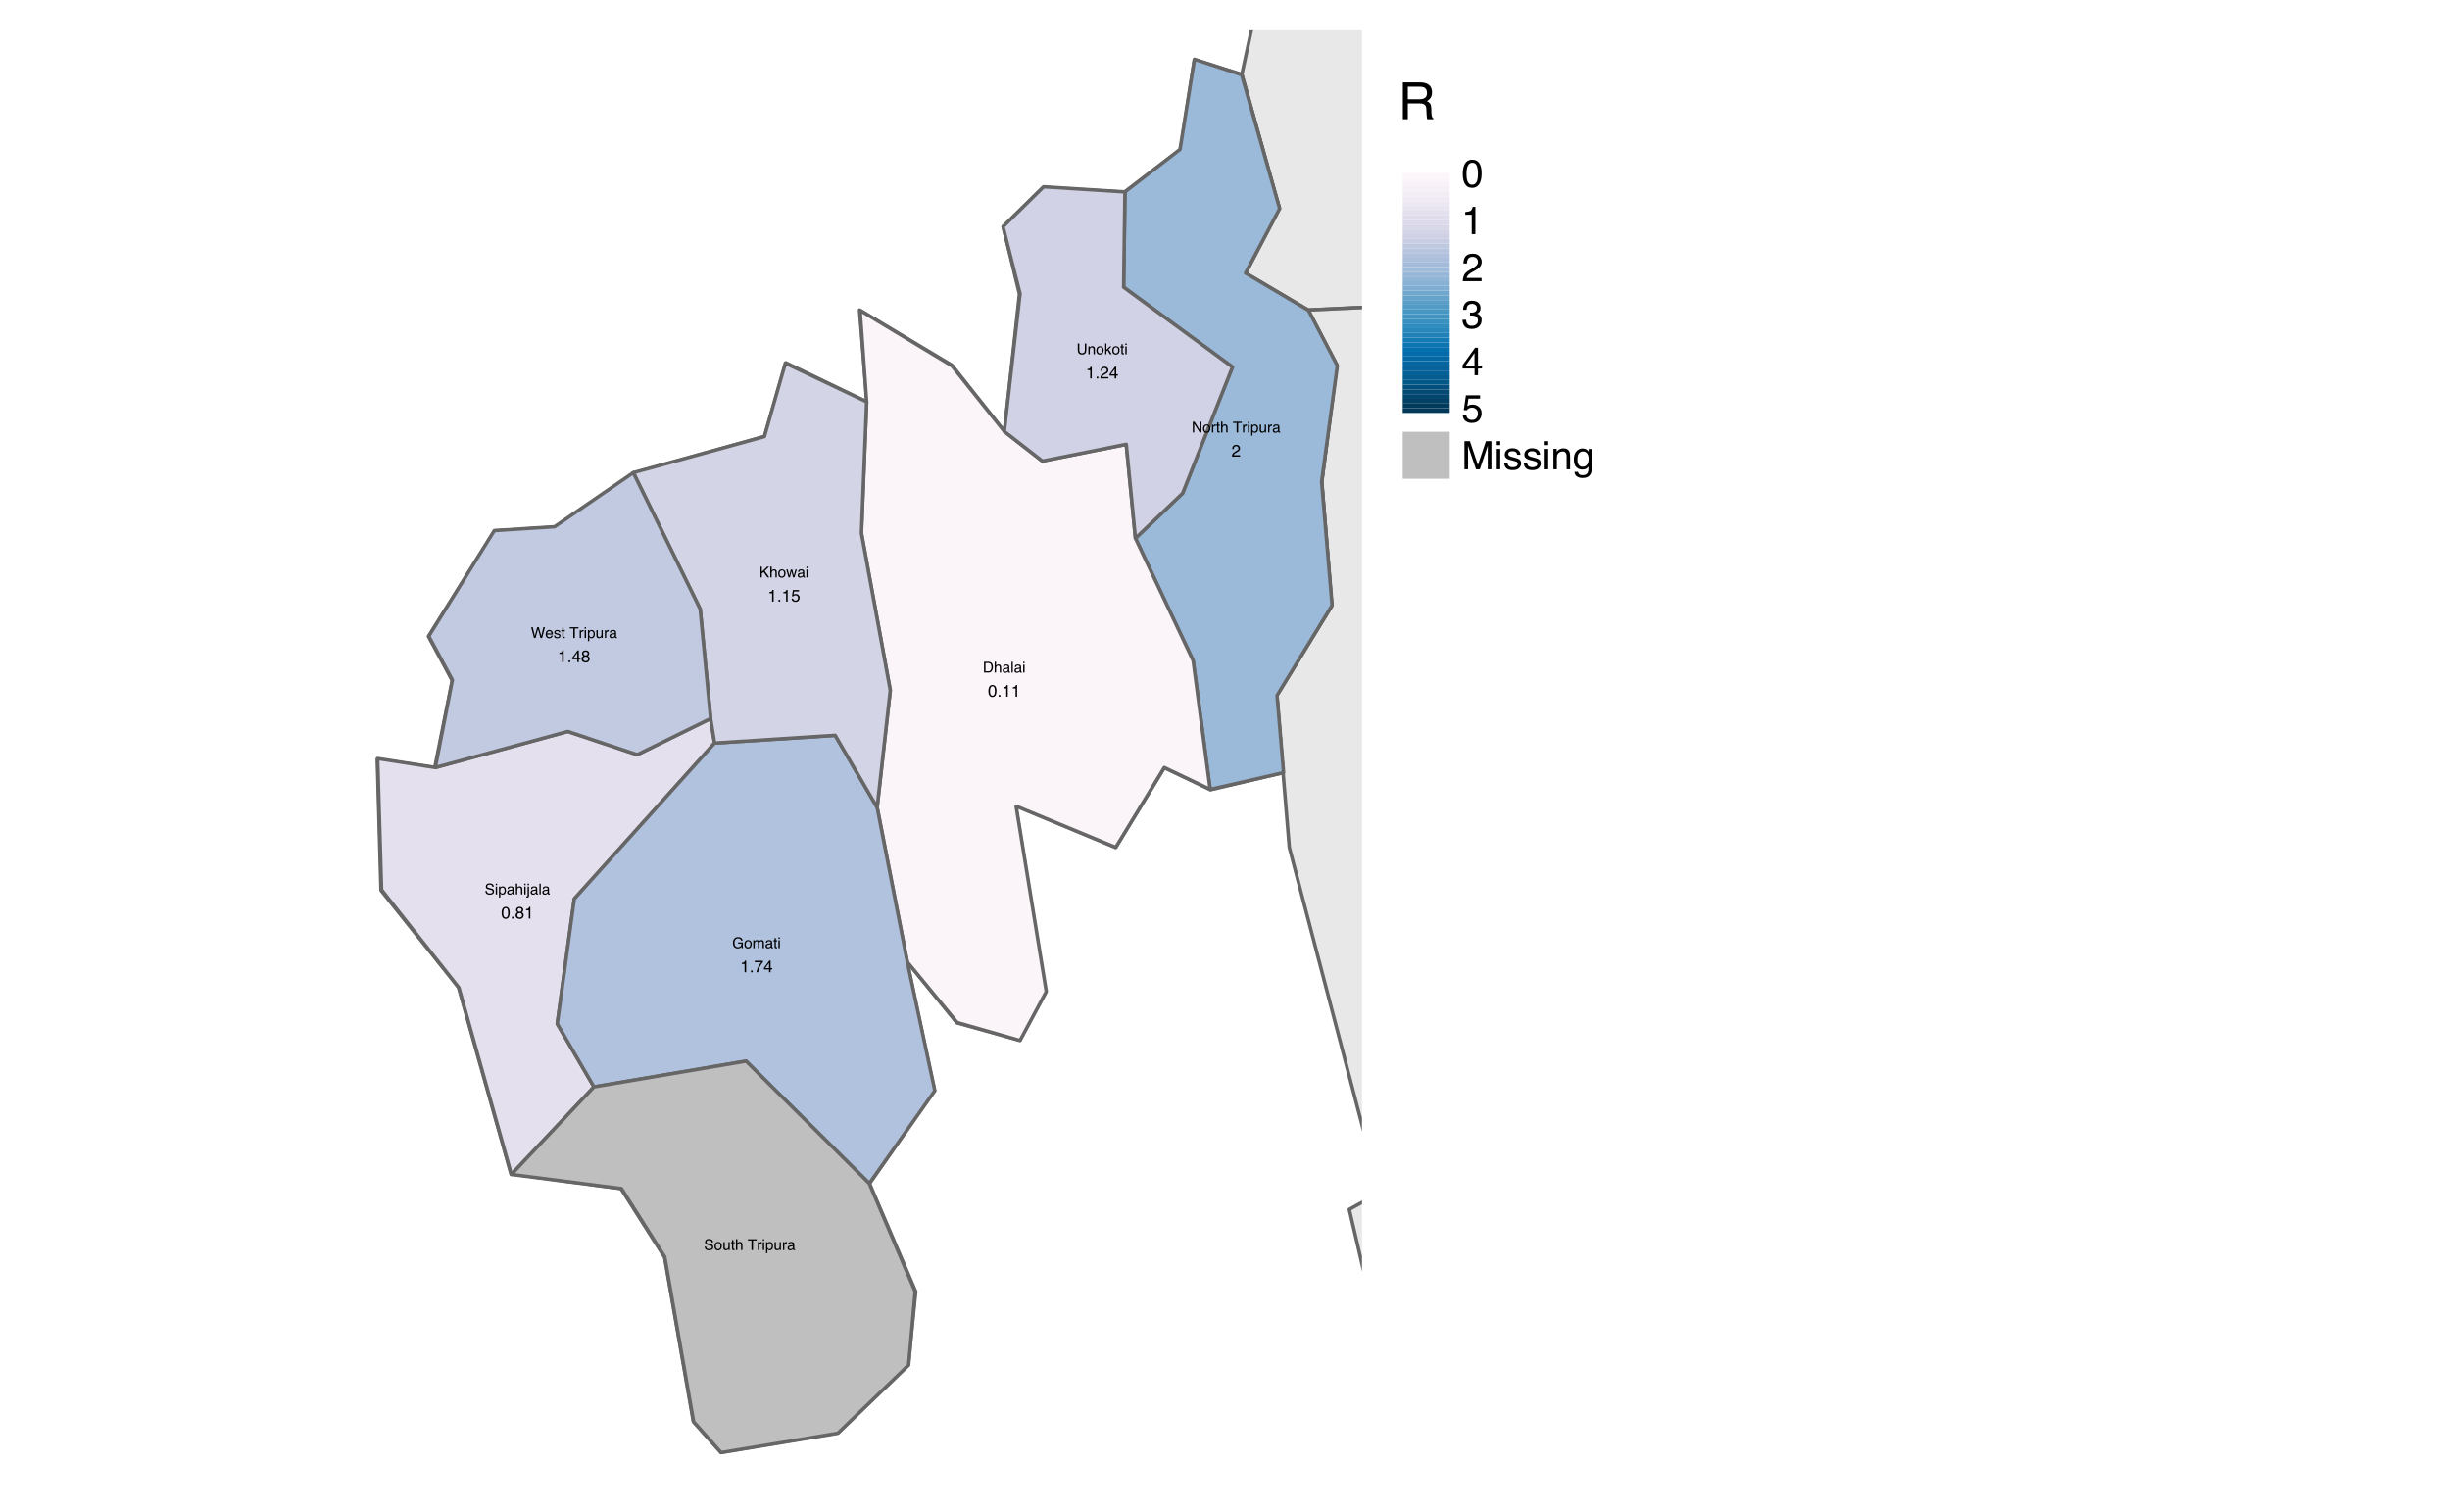 <?xml version="1.0" encoding="UTF-8"?>
<svg xmlns="http://www.w3.org/2000/svg" xmlns:xlink="http://www.w3.org/1999/xlink" width="525pt" height="324pt" viewBox="0 0 525 324" version="1.1">
<defs>
<g>
<symbol overflow="visible" id="glyph0-0">
<path style="stroke:none;" d="M 0.156 0 L 0.156 -3.438 L 2.891 -3.438 L 2.891 0 Z M 2.453 -0.438 L 2.453 -3.016 L 0.578 -3.016 L 0.578 -0.438 Z M 2.453 -0.438 "/>
</symbol>
<symbol overflow="visible" id="glyph0-1">
<path style="stroke:none;" d="M 2.875 -3.438 L 2.875 -3.031 L 1.703 -3.031 L 1.703 0 L 1.234 0 L 1.234 -3.031 L 0.078 -3.031 L 0.078 -3.438 Z M 2.875 -3.438 "/>
</symbol>
<symbol overflow="visible" id="glyph0-2">
<path style="stroke:none;" d="M 0.328 -2.516 L 0.719 -2.516 L 0.719 -2.078 C 0.75 -2.16 0.828 -2.258 0.953 -2.375 C 1.086 -2.5 1.238 -2.562 1.406 -2.562 C 1.414 -2.562 1.426 -2.562 1.438 -2.562 C 1.457 -2.562 1.492 -2.555 1.547 -2.547 L 1.547 -2.109 C 1.516 -2.109 1.488 -2.109 1.469 -2.109 C 1.445 -2.117 1.426 -2.125 1.406 -2.125 C 1.188 -2.125 1.02 -2.051 0.906 -1.906 C 0.801 -1.77 0.75 -1.613 0.75 -1.438 L 0.75 0 L 0.328 0 Z M 0.328 -2.516 "/>
</symbol>
<symbol overflow="visible" id="glyph0-3">
<path style="stroke:none;" d="M 0.312 -2.5 L 0.734 -2.5 L 0.734 0 L 0.312 0 Z M 0.312 -3.438 L 0.734 -3.438 L 0.734 -2.969 L 0.312 -2.969 Z M 0.312 -3.438 "/>
</symbol>
<symbol overflow="visible" id="glyph0-4">
<path style="stroke:none;" d="M 1.375 -0.281 C 1.562 -0.281 1.719 -0.363 1.844 -0.531 C 1.977 -0.695 2.047 -0.941 2.047 -1.266 C 2.047 -1.461 2.02 -1.633 1.969 -1.781 C 1.852 -2.062 1.656 -2.203 1.375 -2.203 C 1.082 -2.203 0.879 -2.055 0.766 -1.766 C 0.711 -1.609 0.688 -1.41 0.688 -1.172 C 0.688 -0.973 0.711 -0.805 0.766 -0.672 C 0.879 -0.41 1.082 -0.281 1.375 -0.281 Z M 0.281 -2.5 L 0.688 -2.5 L 0.688 -2.172 C 0.77 -2.273 0.863 -2.359 0.969 -2.422 C 1.102 -2.516 1.27 -2.562 1.469 -2.562 C 1.75 -2.562 1.988 -2.453 2.188 -2.234 C 2.383 -2.023 2.484 -1.719 2.484 -1.312 C 2.484 -0.758 2.344 -0.367 2.062 -0.141 C 1.875 0.004 1.66 0.078 1.422 0.078 C 1.234 0.078 1.078 0.035 0.953 -0.047 C 0.879 -0.086 0.797 -0.164 0.703 -0.281 L 0.703 1 L 0.281 1 Z M 0.281 -2.5 "/>
</symbol>
<symbol overflow="visible" id="glyph0-5">
<path style="stroke:none;" d="M 0.734 -2.516 L 0.734 -0.844 C 0.734 -0.719 0.754 -0.613 0.797 -0.531 C 0.867 -0.375 1.004 -0.297 1.203 -0.297 C 1.504 -0.297 1.707 -0.43 1.812 -0.703 C 1.863 -0.836 1.891 -1.031 1.891 -1.281 L 1.891 -2.516 L 2.312 -2.516 L 2.312 0 L 1.922 0 L 1.922 -0.375 C 1.867 -0.281 1.801 -0.195 1.719 -0.125 C 1.562 0 1.367 0.062 1.141 0.062 C 0.773 0.062 0.531 -0.055 0.406 -0.297 C 0.332 -0.422 0.297 -0.586 0.297 -0.797 L 0.297 -2.516 Z M 1.312 -2.562 Z M 1.312 -2.562 "/>
</symbol>
<symbol overflow="visible" id="glyph0-6">
<path style="stroke:none;" d="M 0.625 -0.672 C 0.625 -0.547 0.672 -0.445 0.766 -0.375 C 0.859 -0.312 0.961 -0.281 1.078 -0.281 C 1.223 -0.281 1.367 -0.312 1.516 -0.375 C 1.742 -0.488 1.859 -0.676 1.859 -0.938 L 1.859 -1.281 C 1.805 -1.25 1.738 -1.219 1.656 -1.188 C 1.582 -1.164 1.504 -1.148 1.422 -1.141 L 1.172 -1.109 C 1.016 -1.086 0.898 -1.055 0.828 -1.016 C 0.691 -0.941 0.625 -0.828 0.625 -0.672 Z M 1.656 -1.516 C 1.75 -1.523 1.812 -1.566 1.844 -1.641 C 1.863 -1.68 1.875 -1.734 1.875 -1.797 C 1.875 -1.941 1.82 -2.047 1.719 -2.109 C 1.613 -2.18 1.469 -2.219 1.281 -2.219 C 1.062 -2.219 0.906 -2.156 0.812 -2.031 C 0.758 -1.969 0.727 -1.875 0.719 -1.75 L 0.328 -1.75 C 0.328 -2.051 0.422 -2.258 0.609 -2.375 C 0.805 -2.5 1.035 -2.562 1.297 -2.562 C 1.586 -2.562 1.828 -2.508 2.016 -2.406 C 2.191 -2.289 2.281 -2.113 2.281 -1.875 L 2.281 -0.438 C 2.281 -0.383 2.289 -0.344 2.312 -0.312 C 2.332 -0.289 2.367 -0.281 2.422 -0.281 C 2.441 -0.281 2.461 -0.281 2.484 -0.281 C 2.516 -0.289 2.539 -0.297 2.562 -0.297 L 2.562 0.016 C 2.5 0.035 2.445 0.047 2.406 0.047 C 2.375 0.047 2.332 0.047 2.281 0.047 C 2.133 0.047 2.023 0 1.953 -0.094 C 1.922 -0.156 1.898 -0.234 1.891 -0.328 C 1.797 -0.211 1.672 -0.113 1.516 -0.031 C 1.359 0.039 1.18 0.078 0.984 0.078 C 0.754 0.078 0.562 0.008 0.406 -0.125 C 0.258 -0.27 0.188 -0.445 0.188 -0.656 C 0.188 -0.883 0.258 -1.062 0.406 -1.188 C 0.551 -1.32 0.742 -1.406 0.984 -1.438 Z M 1.297 -2.562 Z M 1.297 -2.562 "/>
</symbol>
<symbol overflow="visible" id="glyph1-0">
<path style="stroke:none;" d="M 0.109 0 L 0.109 -2.312 L 1.953 -2.312 L 1.953 0 Z M 1.656 -0.297 L 1.656 -2.031 L 0.391 -2.031 L 0.391 -0.297 Z M 1.656 -0.297 "/>
</symbol>
<symbol overflow="visible" id="glyph1-1">
<path style="stroke:none;" d="M 0.25 -2.312 L 0.625 -2.312 L 1.797 -0.438 L 1.797 -2.312 L 2.094 -2.312 L 2.094 0 L 1.734 0 L 0.547 -1.875 L 0.547 0 L 0.25 0 Z M 1.141 -2.312 Z M 1.141 -2.312 "/>
</symbol>
<symbol overflow="visible" id="glyph1-2">
<path style="stroke:none;" d="M 0.875 -0.188 C 1.062 -0.188 1.191 -0.254 1.266 -0.391 C 1.336 -0.535 1.375 -0.695 1.375 -0.875 C 1.375 -1.031 1.348 -1.16 1.297 -1.266 C 1.211 -1.422 1.078 -1.5 0.891 -1.5 C 0.711 -1.5 0.582 -1.43 0.5 -1.297 C 0.426 -1.16 0.391 -1 0.391 -0.812 C 0.391 -0.633 0.426 -0.484 0.5 -0.359 C 0.582 -0.242 0.707 -0.188 0.875 -0.188 Z M 0.891 -1.734 C 1.109 -1.734 1.289 -1.66 1.438 -1.516 C 1.594 -1.367 1.672 -1.156 1.672 -0.875 C 1.672 -0.602 1.602 -0.379 1.469 -0.203 C 1.332 -0.023 1.129 0.062 0.859 0.062 C 0.617 0.062 0.43 -0.016 0.297 -0.172 C 0.16 -0.328 0.094 -0.539 0.094 -0.812 C 0.094 -1.094 0.164 -1.316 0.312 -1.484 C 0.457 -1.648 0.648 -1.734 0.891 -1.734 Z M 0.875 -1.734 Z M 0.875 -1.734 "/>
</symbol>
<symbol overflow="visible" id="glyph1-3">
<path style="stroke:none;" d="M 0.219 -1.688 L 0.484 -1.688 L 0.484 -1.406 C 0.504 -1.457 0.555 -1.523 0.641 -1.609 C 0.734 -1.691 0.836 -1.734 0.953 -1.734 C 0.953 -1.734 0.957 -1.727 0.969 -1.719 C 0.988 -1.719 1.016 -1.719 1.047 -1.719 L 1.047 -1.422 C 1.023 -1.422 1.004 -1.422 0.984 -1.422 C 0.973 -1.422 0.961 -1.422 0.953 -1.422 C 0.805 -1.422 0.691 -1.375 0.609 -1.281 C 0.535 -1.195 0.5 -1.094 0.5 -0.969 L 0.5 0 L 0.219 0 Z M 0.219 -1.688 "/>
</symbol>
<symbol overflow="visible" id="glyph1-4">
<path style="stroke:none;" d="M 0.266 -2.156 L 0.547 -2.156 L 0.547 -1.688 L 0.828 -1.688 L 0.828 -1.453 L 0.547 -1.453 L 0.547 -0.359 C 0.547 -0.297 0.566 -0.254 0.609 -0.234 C 0.629 -0.223 0.664 -0.219 0.719 -0.219 C 0.738 -0.219 0.754 -0.219 0.766 -0.219 C 0.785 -0.219 0.805 -0.219 0.828 -0.219 L 0.828 0 C 0.797 0.008 0.758 0.016 0.719 0.016 C 0.688 0.023 0.648 0.031 0.609 0.031 C 0.473 0.031 0.379 0 0.328 -0.062 C 0.285 -0.133 0.266 -0.227 0.266 -0.344 L 0.266 -1.453 L 0.031 -1.453 L 0.031 -1.688 L 0.266 -1.688 Z M 0.266 -2.156 "/>
</symbol>
<symbol overflow="visible" id="glyph1-5">
<path style="stroke:none;" d="M 0.203 -2.328 L 0.5 -2.328 L 0.5 -1.469 C 0.562 -1.551 0.617 -1.609 0.672 -1.641 C 0.766 -1.703 0.879 -1.734 1.016 -1.734 C 1.266 -1.734 1.43 -1.645 1.516 -1.469 C 1.566 -1.375 1.594 -1.242 1.594 -1.078 L 1.594 0 L 1.297 0 L 1.297 -1.062 C 1.297 -1.188 1.281 -1.281 1.25 -1.344 C 1.195 -1.438 1.098 -1.484 0.953 -1.484 C 0.836 -1.484 0.734 -1.441 0.641 -1.359 C 0.547 -1.273 0.5 -1.117 0.5 -0.891 L 0.5 0 L 0.203 0 Z M 0.203 -2.328 "/>
</symbol>
<symbol overflow="visible" id="glyph1-6">
<path style="stroke:none;" d=""/>
</symbol>
<symbol overflow="visible" id="glyph1-7">
<path style="stroke:none;" d="M 1.938 -2.312 L 1.938 -2.047 L 1.156 -2.047 L 1.156 0 L 0.828 0 L 0.828 -2.047 L 0.047 -2.047 L 0.047 -2.312 Z M 1.938 -2.312 "/>
</symbol>
<symbol overflow="visible" id="glyph1-8">
<path style="stroke:none;" d="M 0.203 -1.688 L 0.5 -1.688 L 0.5 0 L 0.203 0 Z M 0.203 -2.312 L 0.5 -2.312 L 0.5 -2 L 0.203 -2 Z M 0.203 -2.312 "/>
</symbol>
<symbol overflow="visible" id="glyph1-9">
<path style="stroke:none;" d="M 0.922 -0.188 C 1.055 -0.188 1.164 -0.242 1.25 -0.359 C 1.344 -0.473 1.391 -0.641 1.391 -0.859 C 1.391 -0.992 1.367 -1.109 1.328 -1.203 C 1.254 -1.391 1.117 -1.484 0.922 -1.484 C 0.723 -1.484 0.586 -1.383 0.516 -1.188 C 0.473 -1.082 0.453 -0.945 0.453 -0.781 C 0.453 -0.656 0.473 -0.547 0.516 -0.453 C 0.586 -0.273 0.723 -0.188 0.922 -0.188 Z M 0.188 -1.688 L 0.469 -1.688 L 0.469 -1.453 C 0.52 -1.535 0.582 -1.598 0.656 -1.641 C 0.75 -1.703 0.859 -1.734 0.984 -1.734 C 1.18 -1.734 1.344 -1.66 1.469 -1.516 C 1.602 -1.367 1.672 -1.16 1.672 -0.891 C 1.672 -0.516 1.578 -0.25 1.391 -0.094 C 1.266 0.008 1.117 0.062 0.953 0.062 C 0.828 0.062 0.723 0.031 0.641 -0.031 C 0.586 -0.062 0.531 -0.113 0.469 -0.188 L 0.469 0.672 L 0.188 0.672 Z M 0.188 -1.688 "/>
</symbol>
<symbol overflow="visible" id="glyph1-10">
<path style="stroke:none;" d="M 0.5 -1.688 L 0.5 -0.562 C 0.5 -0.477 0.508 -0.41 0.531 -0.359 C 0.582 -0.254 0.676 -0.203 0.812 -0.203 C 1.008 -0.203 1.145 -0.289 1.219 -0.469 C 1.258 -0.562 1.281 -0.691 1.281 -0.859 L 1.281 -1.688 L 1.562 -1.688 L 1.562 0 L 1.297 0 L 1.297 -0.25 C 1.266 -0.188 1.219 -0.133 1.156 -0.094 C 1.051 0 0.922 0.047 0.766 0.047 C 0.523 0.047 0.359 -0.035 0.266 -0.203 C 0.223 -0.285 0.203 -0.398 0.203 -0.547 L 0.203 -1.688 Z M 0.891 -1.734 Z M 0.891 -1.734 "/>
</symbol>
<symbol overflow="visible" id="glyph1-11">
<path style="stroke:none;" d="M 0.422 -0.453 C 0.422 -0.367 0.453 -0.301 0.516 -0.25 C 0.578 -0.207 0.648 -0.188 0.734 -0.188 C 0.828 -0.188 0.922 -0.207 1.016 -0.25 C 1.172 -0.332 1.25 -0.457 1.25 -0.625 L 1.25 -0.859 C 1.219 -0.836 1.176 -0.816 1.125 -0.797 C 1.07 -0.785 1.02 -0.781 0.969 -0.781 L 0.797 -0.75 C 0.691 -0.738 0.613 -0.719 0.562 -0.688 C 0.469 -0.633 0.422 -0.555 0.422 -0.453 Z M 1.109 -1.031 C 1.18 -1.031 1.227 -1.055 1.25 -1.109 C 1.258 -1.129 1.266 -1.164 1.266 -1.219 C 1.266 -1.312 1.227 -1.379 1.156 -1.422 C 1.094 -1.473 0.992 -1.5 0.859 -1.5 C 0.711 -1.5 0.609 -1.457 0.547 -1.375 C 0.516 -1.332 0.492 -1.266 0.484 -1.172 L 0.219 -1.172 C 0.219 -1.379 0.281 -1.523 0.406 -1.609 C 0.539 -1.691 0.695 -1.734 0.875 -1.734 C 1.07 -1.734 1.234 -1.695 1.359 -1.625 C 1.484 -1.539 1.547 -1.422 1.547 -1.266 L 1.547 -0.297 C 1.547 -0.266 1.551 -0.238 1.562 -0.219 C 1.57 -0.195 1.598 -0.188 1.641 -0.188 C 1.648 -0.188 1.66 -0.188 1.672 -0.188 C 1.691 -0.195 1.711 -0.203 1.734 -0.203 L 1.734 0.016 C 1.68 0.023 1.645 0.031 1.625 0.031 C 1.602 0.031 1.57 0.031 1.531 0.031 C 1.438 0.031 1.363 0 1.312 -0.062 C 1.289 -0.102 1.273 -0.156 1.266 -0.219 C 1.211 -0.145 1.129 -0.078 1.016 -0.016 C 0.91 0.035 0.789 0.062 0.656 0.062 C 0.5 0.062 0.367 0.016 0.266 -0.078 C 0.172 -0.18 0.125 -0.301 0.125 -0.438 C 0.125 -0.594 0.172 -0.711 0.266 -0.797 C 0.367 -0.891 0.5 -0.945 0.656 -0.969 Z M 0.875 -1.734 Z M 0.875 -1.734 "/>
</symbol>
<symbol overflow="visible" id="glyph1-12">
<path style="stroke:none;" d="M 1.141 -0.266 C 1.242 -0.266 1.332 -0.273 1.406 -0.297 C 1.52 -0.336 1.617 -0.414 1.703 -0.531 C 1.766 -0.625 1.805 -0.75 1.828 -0.906 C 1.848 -0.988 1.859 -1.066 1.859 -1.141 C 1.859 -1.43 1.801 -1.656 1.688 -1.812 C 1.57 -1.969 1.391 -2.047 1.141 -2.047 L 0.578 -2.047 L 0.578 -0.266 Z M 0.266 -2.312 L 1.203 -2.312 C 1.516 -2.312 1.758 -2.203 1.938 -1.984 C 2.094 -1.773 2.172 -1.516 2.172 -1.203 C 2.172 -0.953 2.125 -0.727 2.031 -0.531 C 1.875 -0.176 1.598 0 1.203 0 L 0.266 0 Z M 0.266 -2.312 "/>
</symbol>
<symbol overflow="visible" id="glyph1-13">
<path style="stroke:none;" d="M 0.219 -2.312 L 0.5 -2.312 L 0.5 0 L 0.219 0 Z M 0.219 -2.312 "/>
</symbol>
<symbol overflow="visible" id="glyph1-14">
<path style="stroke:none;" d="M 0.453 -0.75 C 0.461 -0.613 0.492 -0.504 0.547 -0.422 C 0.648 -0.273 0.832 -0.203 1.094 -0.203 C 1.207 -0.203 1.316 -0.219 1.422 -0.25 C 1.609 -0.312 1.703 -0.426 1.703 -0.594 C 1.703 -0.719 1.66 -0.812 1.578 -0.875 C 1.492 -0.926 1.367 -0.969 1.203 -1 L 0.891 -1.078 C 0.68 -1.117 0.535 -1.172 0.453 -1.234 C 0.305 -1.328 0.234 -1.473 0.234 -1.672 C 0.234 -1.879 0.305 -2.047 0.453 -2.172 C 0.598 -2.305 0.801 -2.375 1.062 -2.375 C 1.301 -2.375 1.504 -2.316 1.672 -2.203 C 1.848 -2.086 1.938 -1.898 1.938 -1.641 L 1.641 -1.641 C 1.629 -1.766 1.598 -1.859 1.547 -1.922 C 1.441 -2.047 1.273 -2.109 1.047 -2.109 C 0.867 -2.109 0.738 -2.066 0.656 -1.984 C 0.57 -1.91 0.531 -1.82 0.531 -1.719 C 0.531 -1.602 0.578 -1.52 0.672 -1.469 C 0.734 -1.438 0.875 -1.395 1.094 -1.344 L 1.422 -1.266 C 1.578 -1.234 1.695 -1.188 1.781 -1.125 C 1.926 -1.008 2 -0.852 2 -0.656 C 2 -0.395 1.906 -0.207 1.719 -0.094 C 1.531 0.008 1.316 0.062 1.078 0.062 C 0.785 0.062 0.555 -0.008 0.391 -0.156 C 0.234 -0.301 0.156 -0.5 0.156 -0.75 Z M 1.094 -2.391 Z M 1.094 -2.391 "/>
</symbol>
<symbol overflow="visible" id="glyph1-15">
<path style="stroke:none;" d="M 0.5 -1.984 L 0.203 -1.984 L 0.203 -2.312 L 0.5 -2.312 Z M -0.062 0.422 C 0.062 0.422 0.133 0.41 0.156 0.391 C 0.188 0.367 0.203 0.312 0.203 0.219 L 0.203 -1.688 L 0.5 -1.688 L 0.5 0.25 C 0.5 0.375 0.477 0.469 0.438 0.531 C 0.363 0.633 0.238 0.688 0.062 0.688 C 0.039 0.688 0.02 0.68 0 0.672 C -0.008 0.672 -0.031 0.672 -0.062 0.672 Z M -0.062 0.422 "/>
</symbol>
<symbol overflow="visible" id="glyph1-16">
<path style="stroke:none;" d="M 1.25 -2.375 C 1.469 -2.375 1.656 -2.332 1.812 -2.25 C 2.039 -2.133 2.18 -1.926 2.234 -1.625 L 1.922 -1.625 C 1.891 -1.789 1.812 -1.91 1.688 -1.984 C 1.57 -2.066 1.422 -2.109 1.234 -2.109 C 1.023 -2.109 0.848 -2.023 0.703 -1.859 C 0.555 -1.703 0.484 -1.461 0.484 -1.141 C 0.484 -0.867 0.539 -0.645 0.656 -0.469 C 0.781 -0.289 0.977 -0.203 1.25 -0.203 C 1.457 -0.203 1.629 -0.266 1.766 -0.391 C 1.91 -0.516 1.984 -0.711 1.984 -0.984 L 1.25 -0.984 L 1.25 -1.234 L 2.281 -1.234 L 2.281 0 L 2.078 0 L 2 -0.297 C 1.895 -0.18 1.801 -0.102 1.719 -0.062 C 1.582 0.02 1.406 0.062 1.188 0.062 C 0.914 0.062 0.68 -0.023 0.484 -0.203 C 0.266 -0.43 0.156 -0.738 0.156 -1.125 C 0.156 -1.508 0.258 -1.816 0.469 -2.047 C 0.664 -2.266 0.926 -2.375 1.25 -2.375 Z M 1.203 -2.391 Z M 1.203 -2.391 "/>
</symbol>
<symbol overflow="visible" id="glyph1-17">
<path style="stroke:none;" d="M 0.203 -1.688 L 0.484 -1.688 L 0.484 -1.453 C 0.555 -1.535 0.617 -1.598 0.672 -1.641 C 0.766 -1.703 0.867 -1.734 0.984 -1.734 C 1.117 -1.734 1.227 -1.695 1.312 -1.625 C 1.363 -1.594 1.406 -1.539 1.438 -1.469 C 1.5 -1.551 1.57 -1.613 1.656 -1.656 C 1.75 -1.707 1.848 -1.734 1.953 -1.734 C 2.18 -1.734 2.336 -1.648 2.422 -1.484 C 2.461 -1.391 2.484 -1.27 2.484 -1.125 L 2.484 0 L 2.188 0 L 2.188 -1.172 C 2.188 -1.285 2.156 -1.363 2.094 -1.406 C 2.039 -1.445 1.973 -1.469 1.891 -1.469 C 1.785 -1.469 1.691 -1.43 1.609 -1.359 C 1.523 -1.285 1.484 -1.16 1.484 -0.984 L 1.484 0 L 1.203 0 L 1.203 -1.109 C 1.203 -1.223 1.188 -1.305 1.156 -1.359 C 1.113 -1.43 1.035 -1.469 0.922 -1.469 C 0.805 -1.469 0.707 -1.426 0.625 -1.344 C 0.539 -1.258 0.5 -1.109 0.5 -0.891 L 0.5 0 L 0.203 0 Z M 0.203 -1.688 "/>
</symbol>
<symbol overflow="visible" id="glyph1-18">
<path style="stroke:none;" d="M 0.25 -2.312 L 0.547 -2.312 L 0.547 -1.188 L 1.688 -2.312 L 2.125 -2.312 L 1.156 -1.391 L 2.141 0 L 1.734 0 L 0.922 -1.156 L 0.547 -0.812 L 0.547 0 L 0.25 0 Z M 0.25 -2.312 "/>
</symbol>
<symbol overflow="visible" id="glyph1-19">
<path style="stroke:none;" d="M 0.344 -1.688 L 0.672 -0.359 L 1 -1.688 L 1.312 -1.688 L 1.641 -0.359 L 1.984 -1.688 L 2.281 -1.688 L 1.781 0 L 1.484 0 L 1.141 -1.312 L 0.812 0 L 0.516 0 L 0.031 -1.688 Z M 0.344 -1.688 "/>
</symbol>
<symbol overflow="visible" id="glyph1-20">
<path style="stroke:none;" d="M 0.406 -2.312 L 0.844 -0.438 L 1.359 -2.312 L 1.703 -2.312 L 2.234 -0.438 L 2.672 -2.312 L 3.016 -2.312 L 2.406 0 L 2.062 0 L 1.531 -1.922 L 1 0 L 0.672 0 L 0.062 -2.312 Z M 0.406 -2.312 "/>
</symbol>
<symbol overflow="visible" id="glyph1-21">
<path style="stroke:none;" d="M 0.906 -1.734 C 1.031 -1.734 1.148 -1.703 1.266 -1.641 C 1.379 -1.586 1.461 -1.516 1.516 -1.422 C 1.578 -1.336 1.617 -1.238 1.641 -1.125 C 1.648 -1.051 1.656 -0.926 1.656 -0.75 L 0.422 -0.75 C 0.422 -0.582 0.457 -0.445 0.531 -0.344 C 0.613 -0.238 0.734 -0.188 0.891 -0.188 C 1.035 -0.188 1.156 -0.234 1.25 -0.328 C 1.301 -0.391 1.336 -0.457 1.359 -0.531 L 1.641 -0.531 C 1.629 -0.469 1.602 -0.395 1.562 -0.312 C 1.52 -0.238 1.473 -0.18 1.422 -0.141 C 1.336 -0.055 1.227 0 1.094 0.031 C 1.031 0.051 0.957 0.062 0.875 0.062 C 0.656 0.062 0.473 -0.016 0.328 -0.172 C 0.18 -0.328 0.109 -0.539 0.109 -0.812 C 0.109 -1.082 0.18 -1.301 0.328 -1.469 C 0.484 -1.645 0.676 -1.734 0.906 -1.734 Z M 1.359 -0.984 C 1.348 -1.109 1.32 -1.207 1.281 -1.281 C 1.207 -1.414 1.078 -1.484 0.891 -1.484 C 0.766 -1.484 0.656 -1.438 0.562 -1.344 C 0.477 -1.25 0.43 -1.129 0.422 -0.984 Z M 0.891 -1.734 Z M 0.891 -1.734 "/>
</symbol>
<symbol overflow="visible" id="glyph1-22">
<path style="stroke:none;" d="M 0.375 -0.531 C 0.383 -0.438 0.41 -0.363 0.453 -0.312 C 0.523 -0.219 0.648 -0.172 0.828 -0.172 C 0.93 -0.172 1.02 -0.191 1.094 -0.234 C 1.176 -0.285 1.219 -0.359 1.219 -0.453 C 1.219 -0.523 1.188 -0.582 1.125 -0.625 C 1.082 -0.645 1 -0.672 0.875 -0.703 L 0.656 -0.766 C 0.508 -0.797 0.398 -0.832 0.328 -0.875 C 0.211 -0.957 0.156 -1.066 0.156 -1.203 C 0.156 -1.359 0.211 -1.484 0.328 -1.578 C 0.441 -1.68 0.598 -1.734 0.797 -1.734 C 1.047 -1.734 1.227 -1.66 1.344 -1.516 C 1.414 -1.422 1.445 -1.316 1.438 -1.203 L 1.172 -1.203 C 1.172 -1.266 1.148 -1.32 1.109 -1.375 C 1.047 -1.457 0.93 -1.5 0.766 -1.5 C 0.66 -1.5 0.578 -1.477 0.516 -1.438 C 0.461 -1.395 0.438 -1.336 0.438 -1.266 C 0.438 -1.191 0.473 -1.133 0.547 -1.094 C 0.586 -1.062 0.648 -1.035 0.734 -1.016 L 0.922 -0.969 C 1.129 -0.926 1.266 -0.879 1.328 -0.828 C 1.441 -0.754 1.5 -0.641 1.5 -0.484 C 1.5 -0.336 1.441 -0.207 1.328 -0.094 C 1.211 0.008 1.039 0.062 0.812 0.062 C 0.551 0.062 0.367 0.004 0.266 -0.109 C 0.16 -0.223 0.109 -0.363 0.109 -0.531 Z M 0.797 -1.734 Z M 0.797 -1.734 "/>
</symbol>
<symbol overflow="visible" id="glyph1-23">
<path style="stroke:none;" d="M 0.594 -2.312 L 0.594 -0.891 C 0.594 -0.723 0.625 -0.582 0.688 -0.469 C 0.781 -0.301 0.938 -0.219 1.156 -0.219 C 1.426 -0.219 1.609 -0.305 1.703 -0.484 C 1.754 -0.586 1.781 -0.723 1.781 -0.891 L 1.781 -2.312 L 2.094 -2.312 L 2.094 -1.016 C 2.094 -0.734 2.055 -0.516 1.984 -0.359 C 1.836 -0.078 1.57 0.062 1.188 0.062 C 0.789 0.062 0.523 -0.078 0.391 -0.359 C 0.305 -0.516 0.266 -0.734 0.266 -1.016 L 0.266 -2.312 Z M 1.188 -2.312 Z M 1.188 -2.312 "/>
</symbol>
<symbol overflow="visible" id="glyph1-24">
<path style="stroke:none;" d="M 0.203 -1.688 L 0.484 -1.688 L 0.484 -1.453 C 0.555 -1.547 0.633 -1.613 0.719 -1.656 C 0.812 -1.707 0.914 -1.734 1.031 -1.734 C 1.27 -1.734 1.43 -1.648 1.516 -1.484 C 1.566 -1.391 1.594 -1.254 1.594 -1.078 L 1.594 0 L 1.297 0 L 1.297 -1.062 C 1.297 -1.164 1.281 -1.25 1.25 -1.312 C 1.195 -1.414 1.109 -1.469 0.984 -1.469 C 0.91 -1.469 0.852 -1.461 0.812 -1.453 C 0.727 -1.43 0.66 -1.383 0.609 -1.312 C 0.555 -1.258 0.523 -1.203 0.516 -1.141 C 0.504 -1.078 0.5 -0.992 0.5 -0.891 L 0.5 0 L 0.203 0 Z M 0.875 -1.734 Z M 0.875 -1.734 "/>
</symbol>
<symbol overflow="visible" id="glyph1-25">
<path style="stroke:none;" d="M 0.203 -2.312 L 0.469 -2.312 L 0.469 -0.969 L 1.203 -1.688 L 1.562 -1.688 L 0.922 -1.062 L 1.609 0 L 1.234 0 L 0.719 -0.859 L 0.469 -0.641 L 0.469 0 L 0.203 0 Z M 0.203 -2.312 "/>
</symbol>
<symbol overflow="visible" id="glyph2-0">
<path style="stroke:none;" d="M 0.109 0 L 0.109 -2.578 L 2.156 -2.578 L 2.156 0 Z M 1.844 -0.328 L 1.844 -2.25 L 0.438 -2.25 L 0.438 -0.328 Z M 1.844 -0.328 "/>
</symbol>
<symbol overflow="visible" id="glyph2-1">
<path style="stroke:none;" d="M 0.109 0 C 0.117 -0.219 0.16 -0.406 0.234 -0.562 C 0.316 -0.727 0.473 -0.875 0.703 -1 L 1.031 -1.203 C 1.188 -1.285 1.297 -1.359 1.359 -1.422 C 1.453 -1.516 1.5 -1.625 1.5 -1.75 C 1.5 -1.895 1.453 -2.008 1.359 -2.094 C 1.273 -2.188 1.16 -2.234 1.016 -2.234 C 0.797 -2.234 0.645 -2.148 0.562 -1.984 C 0.52 -1.898 0.5 -1.781 0.5 -1.625 L 0.172 -1.625 C 0.172 -1.844 0.211 -2.02 0.297 -2.156 C 0.43 -2.395 0.672 -2.516 1.016 -2.516 C 1.305 -2.516 1.516 -2.438 1.641 -2.281 C 1.773 -2.133 1.844 -1.961 1.844 -1.766 C 1.844 -1.566 1.773 -1.395 1.641 -1.25 C 1.555 -1.164 1.41 -1.066 1.203 -0.953 L 0.953 -0.812 C 0.836 -0.75 0.75 -0.691 0.688 -0.641 C 0.57 -0.535 0.5 -0.422 0.469 -0.297 L 1.844 -0.297 L 1.844 0 Z M 0.109 0 "/>
</symbol>
<symbol overflow="visible" id="glyph2-2">
<path style="stroke:none;" d="M 0.969 -2.516 C 1.289 -2.516 1.523 -2.379 1.672 -2.109 C 1.785 -1.898 1.844 -1.617 1.844 -1.266 C 1.844 -0.922 1.789 -0.633 1.688 -0.406 C 1.539 -0.094 1.301 0.062 0.969 0.062 C 0.664 0.062 0.441 -0.066 0.297 -0.328 C 0.172 -0.547 0.109 -0.836 0.109 -1.203 C 0.109 -1.492 0.145 -1.738 0.219 -1.938 C 0.363 -2.32 0.613 -2.516 0.969 -2.516 Z M 0.969 -0.219 C 1.133 -0.219 1.266 -0.289 1.359 -0.438 C 1.453 -0.582 1.5 -0.852 1.5 -1.25 C 1.5 -1.531 1.461 -1.766 1.391 -1.953 C 1.328 -2.141 1.191 -2.234 0.984 -2.234 C 0.805 -2.234 0.672 -2.145 0.578 -1.969 C 0.492 -1.789 0.453 -1.531 0.453 -1.188 C 0.453 -0.938 0.477 -0.734 0.531 -0.578 C 0.613 -0.336 0.758 -0.219 0.969 -0.219 Z M 0.969 -0.219 "/>
</symbol>
<symbol overflow="visible" id="glyph2-3">
<path style="stroke:none;" d="M 0.312 -0.375 L 0.672 -0.375 L 0.672 0 L 0.312 0 Z M 0.312 -0.375 "/>
</symbol>
<symbol overflow="visible" id="glyph2-4">
<path style="stroke:none;" d="M 0.344 -1.781 L 0.344 -2.016 C 0.57 -2.047 0.727 -2.086 0.812 -2.141 C 0.906 -2.191 0.973 -2.312 1.016 -2.5 L 1.266 -2.5 L 1.266 0 L 0.938 0 L 0.938 -1.781 Z M 0.344 -1.781 "/>
</symbol>
<symbol overflow="visible" id="glyph2-5">
<path style="stroke:none;" d="M 0.984 -1.453 C 1.117 -1.453 1.223 -1.488 1.297 -1.562 C 1.379 -1.645 1.422 -1.742 1.422 -1.859 C 1.422 -1.953 1.383 -2.035 1.312 -2.109 C 1.238 -2.191 1.125 -2.234 0.969 -2.234 C 0.812 -2.234 0.695 -2.191 0.625 -2.109 C 0.562 -2.035 0.531 -1.945 0.531 -1.844 C 0.531 -1.719 0.57 -1.617 0.656 -1.547 C 0.75 -1.484 0.859 -1.453 0.984 -1.453 Z M 1 -0.219 C 1.145 -0.219 1.266 -0.254 1.359 -0.328 C 1.453 -0.41 1.5 -0.531 1.5 -0.688 C 1.5 -0.852 1.445 -0.977 1.344 -1.062 C 1.25 -1.145 1.125 -1.188 0.969 -1.188 C 0.82 -1.188 0.703 -1.141 0.609 -1.047 C 0.516 -0.961 0.469 -0.848 0.469 -0.703 C 0.469 -0.566 0.508 -0.453 0.594 -0.359 C 0.676 -0.266 0.812 -0.219 1 -0.219 Z M 0.547 -1.344 C 0.461 -1.375 0.395 -1.414 0.344 -1.469 C 0.25 -1.562 0.203 -1.68 0.203 -1.828 C 0.203 -2.016 0.27 -2.176 0.406 -2.312 C 0.539 -2.445 0.734 -2.516 0.984 -2.516 C 1.223 -2.516 1.41 -2.453 1.547 -2.328 C 1.68 -2.203 1.75 -2.055 1.75 -1.891 C 1.75 -1.734 1.711 -1.602 1.641 -1.5 C 1.598 -1.445 1.531 -1.395 1.438 -1.344 C 1.539 -1.289 1.617 -1.234 1.672 -1.172 C 1.785 -1.055 1.844 -0.906 1.844 -0.719 C 1.844 -0.5 1.766 -0.312 1.609 -0.156 C 1.461 0 1.254 0.078 0.984 0.078 C 0.742 0.078 0.535 0.008 0.359 -0.125 C 0.191 -0.258 0.109 -0.453 0.109 -0.703 C 0.109 -0.848 0.145 -0.973 0.219 -1.078 C 0.289 -1.191 0.398 -1.281 0.547 -1.344 Z M 0.547 -1.344 "/>
</symbol>
<symbol overflow="visible" id="glyph2-6">
<path style="stroke:none;" d="M 1.875 -2.469 L 1.875 -2.188 C 1.801 -2.113 1.695 -1.977 1.562 -1.781 C 1.426 -1.594 1.305 -1.383 1.203 -1.156 C 1.098 -0.938 1.02 -0.738 0.969 -0.562 C 0.938 -0.445 0.895 -0.258 0.844 0 L 0.484 0 C 0.566 -0.477 0.742 -0.957 1.016 -1.438 C 1.172 -1.707 1.336 -1.945 1.516 -2.156 L 0.125 -2.156 L 0.125 -2.469 Z M 1.875 -2.469 "/>
</symbol>
<symbol overflow="visible" id="glyph2-7">
<path style="stroke:none;" d="M 1.188 -0.891 L 1.188 -2.031 L 0.375 -0.891 Z M 1.188 0 L 1.188 -0.609 L 0.094 -0.609 L 0.094 -0.922 L 1.25 -2.516 L 1.516 -2.516 L 1.516 -0.891 L 1.875 -0.891 L 1.875 -0.609 L 1.516 -0.609 L 1.516 0 Z M 1.188 0 "/>
</symbol>
<symbol overflow="visible" id="glyph2-8">
<path style="stroke:none;" d="M 0.438 -0.641 C 0.457 -0.461 0.539 -0.336 0.688 -0.266 C 0.77 -0.234 0.859 -0.219 0.953 -0.219 C 1.141 -0.219 1.273 -0.273 1.359 -0.391 C 1.453 -0.516 1.5 -0.648 1.5 -0.797 C 1.5 -0.961 1.445 -1.094 1.344 -1.188 C 1.238 -1.289 1.109 -1.344 0.953 -1.344 C 0.848 -1.344 0.754 -1.32 0.672 -1.281 C 0.598 -1.238 0.535 -1.18 0.484 -1.109 L 0.203 -1.125 L 0.391 -2.469 L 1.703 -2.469 L 1.703 -2.172 L 0.641 -2.172 L 0.531 -1.469 C 0.582 -1.508 0.633 -1.539 0.688 -1.562 C 0.781 -1.602 0.891 -1.625 1.016 -1.625 C 1.242 -1.625 1.438 -1.547 1.594 -1.391 C 1.758 -1.242 1.844 -1.062 1.844 -0.844 C 1.844 -0.602 1.77 -0.391 1.625 -0.203 C 1.477 -0.023 1.242 0.062 0.922 0.062 C 0.711 0.062 0.531 0.004 0.375 -0.109 C 0.219 -0.223 0.129 -0.398 0.109 -0.641 Z M 0.438 -0.641 "/>
</symbol>
<symbol overflow="visible" id="glyph3-0">
<path style="stroke:none;" d="M 0.359 0 L 0.359 -7.891 L 6.625 -7.891 L 6.625 0 Z M 5.625 -0.984 L 5.625 -6.906 L 1.344 -6.906 L 1.344 -0.984 Z M 5.625 -0.984 "/>
</symbol>
<symbol overflow="visible" id="glyph3-1">
<path style="stroke:none;" d="M 4.5 -4.281 C 5.008 -4.281 5.41 -4.379 5.703 -4.578 C 5.992 -4.773 6.141 -5.133 6.141 -5.656 C 6.141 -6.219 5.93 -6.602 5.516 -6.812 C 5.297 -6.914 5.004 -6.969 4.641 -6.969 L 2.031 -6.969 L 2.031 -4.281 Z M 0.969 -7.891 L 4.625 -7.891 C 5.219 -7.891 5.711 -7.801 6.109 -7.625 C 6.848 -7.289 7.219 -6.672 7.219 -5.766 C 7.219 -5.285 7.117 -4.895 6.922 -4.594 C 6.734 -4.301 6.461 -4.062 6.109 -3.875 C 6.41 -3.75 6.641 -3.582 6.797 -3.375 C 6.953 -3.176 7.039 -2.848 7.062 -2.391 L 7.094 -1.328 C 7.102 -1.023 7.129 -0.801 7.172 -0.656 C 7.234 -0.406 7.348 -0.242 7.516 -0.172 L 7.516 0 L 6.203 0 C 6.172 -0.07 6.145 -0.16 6.125 -0.266 C 6.102 -0.367 6.082 -0.578 6.062 -0.891 L 6 -2.203 C 5.977 -2.711 5.789 -3.055 5.438 -3.234 C 5.227 -3.336 4.906 -3.391 4.469 -3.391 L 2.031 -3.391 L 2.031 0 L 0.969 0 Z M 0.969 -7.891 "/>
</symbol>
<symbol overflow="visible" id="glyph4-0">
<path style="stroke:none;" d="M 0.266 0 L 0.266 -6.031 L 5.062 -6.031 L 5.062 0 Z M 4.297 -0.75 L 4.297 -5.281 L 1.031 -5.281 L 1.031 -0.75 Z M 4.297 -0.75 "/>
</symbol>
<symbol overflow="visible" id="glyph4-1">
<path style="stroke:none;" d="M 2.281 -5.875 C 3.039 -5.875 3.586 -5.562 3.922 -4.938 C 4.18 -4.457 4.312 -3.797 4.312 -2.953 C 4.312 -2.148 4.195 -1.488 3.969 -0.969 C 3.613 -0.219 3.047 0.156 2.266 0.156 C 1.555 0.156 1.031 -0.148 0.688 -0.766 C 0.406 -1.273 0.266 -1.957 0.266 -2.812 C 0.266 -3.488 0.348 -4.066 0.516 -4.547 C 0.836 -5.43 1.426 -5.875 2.281 -5.875 Z M 2.266 -0.516 C 2.648 -0.516 2.953 -0.68 3.172 -1.016 C 3.398 -1.359 3.516 -1.992 3.516 -2.922 C 3.516 -3.586 3.43 -4.133 3.266 -4.562 C 3.109 -5 2.789 -5.219 2.312 -5.219 C 1.883 -5.219 1.566 -5.008 1.359 -4.594 C 1.16 -4.188 1.062 -3.586 1.062 -2.797 C 1.062 -2.191 1.125 -1.707 1.25 -1.344 C 1.445 -0.789 1.785 -0.516 2.266 -0.516 Z M 2.266 -0.516 "/>
</symbol>
<symbol overflow="visible" id="glyph4-2">
<path style="stroke:none;" d="M 0.797 -4.156 L 0.797 -4.734 C 1.336 -4.785 1.711 -4.867 1.922 -4.984 C 2.129 -5.109 2.285 -5.398 2.391 -5.859 L 2.969 -5.859 L 2.969 0 L 2.188 0 L 2.188 -4.156 Z M 0.797 -4.156 "/>
</symbol>
<symbol overflow="visible" id="glyph4-3">
<path style="stroke:none;" d="M 0.266 0 C 0.285 -0.508 0.383 -0.953 0.562 -1.328 C 0.75 -1.703 1.109 -2.039 1.641 -2.344 L 2.438 -2.797 C 2.781 -3.004 3.023 -3.18 3.172 -3.328 C 3.398 -3.555 3.516 -3.816 3.516 -4.109 C 3.516 -4.453 3.41 -4.723 3.203 -4.922 C 2.992 -5.117 2.719 -5.219 2.375 -5.219 C 1.875 -5.219 1.523 -5.023 1.328 -4.641 C 1.223 -4.441 1.164 -4.16 1.156 -3.797 L 0.406 -3.797 C 0.414 -4.305 0.508 -4.723 0.688 -5.047 C 1.008 -5.609 1.578 -5.891 2.391 -5.891 C 3.055 -5.891 3.547 -5.707 3.859 -5.344 C 4.172 -4.988 4.328 -4.586 4.328 -4.141 C 4.328 -3.672 4.16 -3.27 3.828 -2.938 C 3.641 -2.738 3.297 -2.5 2.797 -2.219 L 2.234 -1.906 C 1.961 -1.758 1.754 -1.617 1.609 -1.484 C 1.328 -1.254 1.156 -0.992 1.094 -0.703 L 4.297 -0.703 L 4.297 0 Z M 0.266 0 "/>
</symbol>
<symbol overflow="visible" id="glyph4-4">
<path style="stroke:none;" d="M 2.188 0.156 C 1.488 0.156 0.984 -0.031 0.672 -0.406 C 0.359 -0.789 0.203 -1.258 0.203 -1.812 L 0.969 -1.812 C 1 -1.426 1.07 -1.148 1.188 -0.984 C 1.375 -0.672 1.719 -0.516 2.219 -0.516 C 2.613 -0.516 2.926 -0.617 3.156 -0.828 C 3.395 -1.035 3.516 -1.301 3.516 -1.625 C 3.516 -2.031 3.391 -2.312 3.141 -2.469 C 2.891 -2.633 2.547 -2.719 2.109 -2.719 C 2.055 -2.719 2.004 -2.719 1.953 -2.719 C 1.91 -2.719 1.863 -2.719 1.812 -2.719 L 1.812 -3.359 C 1.883 -3.359 1.945 -3.352 2 -3.344 C 2.051 -3.344 2.109 -3.344 2.172 -3.344 C 2.441 -3.344 2.664 -3.391 2.844 -3.484 C 3.156 -3.629 3.312 -3.898 3.312 -4.297 C 3.312 -4.586 3.207 -4.812 3 -4.969 C 2.789 -5.133 2.551 -5.219 2.281 -5.219 C 1.789 -5.219 1.445 -5.051 1.25 -4.719 C 1.145 -4.539 1.086 -4.285 1.078 -3.953 L 0.344 -3.953 C 0.344 -4.391 0.43 -4.758 0.609 -5.062 C 0.91 -5.613 1.441 -5.891 2.203 -5.891 C 2.797 -5.891 3.254 -5.754 3.578 -5.484 C 3.91 -5.211 4.078 -4.828 4.078 -4.328 C 4.078 -3.961 3.984 -3.672 3.797 -3.453 C 3.672 -3.305 3.516 -3.195 3.328 -3.125 C 3.629 -3.039 3.867 -2.875 4.047 -2.625 C 4.223 -2.383 4.312 -2.086 4.312 -1.734 C 4.312 -1.18 4.125 -0.727 3.75 -0.375 C 3.383 -0.02 2.863 0.156 2.188 0.156 Z M 2.188 0.156 "/>
</symbol>
<symbol overflow="visible" id="glyph4-5">
<path style="stroke:none;" d="M 2.781 -2.078 L 2.781 -4.75 L 0.891 -2.078 Z M 2.797 0 L 2.797 -1.438 L 0.219 -1.438 L 0.219 -2.156 L 2.906 -5.891 L 3.531 -5.891 L 3.531 -2.078 L 4.391 -2.078 L 4.391 -1.438 L 3.531 -1.438 L 3.531 0 Z M 2.797 0 "/>
</symbol>
<symbol overflow="visible" id="glyph4-6">
<path style="stroke:none;" d="M 1.031 -1.5 C 1.082 -1.07 1.281 -0.781 1.625 -0.625 C 1.801 -0.539 2.004 -0.5 2.234 -0.5 C 2.672 -0.5 2.992 -0.641 3.203 -0.922 C 3.41 -1.203 3.516 -1.508 3.516 -1.844 C 3.516 -2.258 3.391 -2.578 3.141 -2.797 C 2.891 -3.023 2.594 -3.141 2.25 -3.141 C 1.988 -3.141 1.766 -3.086 1.578 -2.984 C 1.398 -2.891 1.25 -2.754 1.125 -2.578 L 0.484 -2.609 L 0.938 -5.781 L 3.984 -5.781 L 3.984 -5.062 L 1.484 -5.062 L 1.234 -3.438 C 1.367 -3.539 1.5 -3.617 1.625 -3.672 C 1.844 -3.754 2.098 -3.797 2.391 -3.797 C 2.922 -3.797 3.375 -3.625 3.75 -3.281 C 4.125 -2.938 4.312 -2.492 4.312 -1.953 C 4.312 -1.398 4.141 -0.91 3.797 -0.484 C 3.453 -0.066 2.906 0.141 2.156 0.141 C 1.676 0.141 1.254 0.008 0.891 -0.25 C 0.523 -0.52 0.316 -0.938 0.266 -1.5 Z M 1.031 -1.5 "/>
</symbol>
<symbol overflow="visible" id="glyph4-7">
<path style="stroke:none;" d="M 0.625 -6.031 L 1.797 -6.031 L 3.516 -0.938 L 5.234 -6.031 L 6.406 -6.031 L 6.406 0 L 5.625 0 L 5.625 -3.562 C 5.625 -3.688 5.625 -3.891 5.625 -4.172 C 5.633 -4.453 5.641 -4.754 5.641 -5.078 L 3.922 0 L 3.109 0 L 1.375 -5.078 L 1.375 -4.906 C 1.375 -4.75 1.379 -4.52 1.391 -4.219 C 1.398 -3.914 1.406 -3.695 1.406 -3.562 L 1.406 0 L 0.625 0 Z M 0.625 -6.031 "/>
</symbol>
<symbol overflow="visible" id="glyph4-8">
<path style="stroke:none;" d="M 0.547 -4.375 L 1.297 -4.375 L 1.297 0 L 0.547 0 Z M 0.547 -6.031 L 1.297 -6.031 L 1.297 -5.188 L 0.547 -5.188 Z M 0.547 -6.031 "/>
</symbol>
<symbol overflow="visible" id="glyph4-9">
<path style="stroke:none;" d="M 0.984 -1.375 C 1.004 -1.133 1.066 -0.945 1.172 -0.812 C 1.348 -0.57 1.672 -0.453 2.141 -0.453 C 2.41 -0.453 2.648 -0.508 2.859 -0.625 C 3.066 -0.75 3.172 -0.938 3.172 -1.188 C 3.172 -1.375 3.086 -1.52 2.922 -1.625 C 2.816 -1.676 2.602 -1.742 2.281 -1.828 L 1.703 -1.969 C 1.328 -2.062 1.051 -2.164 0.875 -2.281 C 0.551 -2.477 0.391 -2.754 0.391 -3.109 C 0.391 -3.523 0.539 -3.863 0.844 -4.125 C 1.145 -4.383 1.547 -4.516 2.047 -4.516 C 2.711 -4.516 3.191 -4.316 3.484 -3.922 C 3.672 -3.68 3.758 -3.414 3.75 -3.125 L 3.047 -3.125 C 3.035 -3.289 2.977 -3.445 2.875 -3.594 C 2.707 -3.781 2.414 -3.875 2 -3.875 C 1.719 -3.875 1.504 -3.82 1.359 -3.719 C 1.211 -3.613 1.141 -3.473 1.141 -3.297 C 1.141 -3.109 1.234 -2.957 1.422 -2.844 C 1.535 -2.77 1.695 -2.707 1.906 -2.656 L 2.406 -2.531 C 2.938 -2.406 3.289 -2.281 3.469 -2.156 C 3.758 -1.969 3.906 -1.672 3.906 -1.266 C 3.906 -0.879 3.754 -0.539 3.453 -0.25 C 3.16 0.031 2.707 0.172 2.094 0.172 C 1.438 0.172 0.973 0.023 0.703 -0.266 C 0.43 -0.566 0.285 -0.938 0.266 -1.375 Z M 2.078 -4.5 Z M 2.078 -4.5 "/>
</symbol>
<symbol overflow="visible" id="glyph4-10">
<path style="stroke:none;" d="M 0.547 -4.391 L 1.25 -4.391 L 1.25 -3.766 C 1.457 -4.023 1.676 -4.211 1.906 -4.328 C 2.133 -4.441 2.395 -4.5 2.688 -4.5 C 3.301 -4.5 3.719 -4.281 3.938 -3.844 C 4.062 -3.602 4.125 -3.258 4.125 -2.812 L 4.125 0 L 3.375 0 L 3.375 -2.766 C 3.375 -3.035 3.332 -3.254 3.25 -3.422 C 3.125 -3.691 2.891 -3.828 2.547 -3.828 C 2.367 -3.828 2.223 -3.812 2.109 -3.781 C 1.91 -3.719 1.734 -3.598 1.578 -3.422 C 1.453 -3.273 1.367 -3.125 1.328 -2.969 C 1.297 -2.812 1.281 -2.586 1.281 -2.297 L 1.281 0 L 0.547 0 Z M 2.281 -4.5 Z M 2.281 -4.5 "/>
</symbol>
<symbol overflow="visible" id="glyph4-11">
<path style="stroke:none;" d="M 2.094 -4.469 C 2.438 -4.469 2.738 -4.383 3 -4.219 C 3.133 -4.125 3.273 -3.984 3.422 -3.797 L 3.422 -4.359 L 4.109 -4.359 L 4.109 -0.359 C 4.109 0.203 4.023 0.645 3.859 0.969 C 3.555 1.562 2.977 1.859 2.125 1.859 C 1.645 1.859 1.242 1.75 0.922 1.531 C 0.598 1.32 0.422 0.992 0.391 0.547 L 1.141 0.547 C 1.172 0.742 1.238 0.895 1.344 1 C 1.508 1.164 1.773 1.25 2.141 1.25 C 2.703 1.25 3.07 1.051 3.25 0.656 C 3.352 0.414 3.398 -0.004 3.391 -0.609 C 3.242 -0.391 3.066 -0.223 2.859 -0.109 C 2.648 -0.004 2.375 0.047 2.031 0.047 C 1.562 0.047 1.145 -0.117 0.781 -0.453 C 0.426 -0.785 0.25 -1.344 0.25 -2.125 C 0.25 -2.863 0.426 -3.438 0.781 -3.844 C 1.145 -4.258 1.582 -4.469 2.094 -4.469 Z M 3.422 -2.219 C 3.422 -2.758 3.305 -3.16 3.078 -3.422 C 2.859 -3.691 2.578 -3.828 2.234 -3.828 C 1.711 -3.828 1.352 -3.582 1.156 -3.094 C 1.062 -2.832 1.016 -2.488 1.016 -2.062 C 1.016 -1.57 1.113 -1.195 1.312 -0.938 C 1.508 -0.676 1.781 -0.547 2.125 -0.547 C 2.656 -0.547 3.031 -0.785 3.25 -1.266 C 3.363 -1.535 3.422 -1.852 3.422 -2.219 Z M 2.172 -4.5 Z M 2.172 -4.5 "/>
</symbol>
</g>
<clipPath id="clip1">
  <path d="M 76.641 6.48 L 291.855 6.48 L 291.855 84 L 76.641 84 Z M 76.641 6.48 "/>
</clipPath>
<clipPath id="clip2">
  <path d="M 76.641 6.48 L 291.855 6.48 L 291.855 85 L 76.641 85 Z M 76.641 6.48 "/>
</clipPath>
<clipPath id="clip3">
  <path d="M 273 15 L 291.855 15 L 291.855 318.516 L 273 318.516 Z M 273 15 "/>
</clipPath>
<clipPath id="clip4">
  <path d="M 273 14 L 291.855 14 L 291.855 318.516 L 273 318.516 Z M 273 14 "/>
</clipPath>
</defs>
<g id="surface2766">
<rect x="0" y="0" width="525" height="324" style="fill:rgb(100%,100%,100%);fill-opacity:1;stroke:none;"/>
<rect x="0" y="0" width="525" height="324" style="fill:rgb(100%,100%,100%);fill-opacity:1;stroke:none;"/>
<g clip-path="url(#clip1)" clip-rule="nonzero">
<path style=" stroke:none;fill-rule:evenodd;fill:rgb(85.098%,85.098%,85.098%);fill-opacity:0.6;" d="M 361.953 15.164 L 349.371 45.664 L 338.125 49.871 L 335.715 64.336 L 325.008 65.91 L 321.793 79.32 L 304.93 83.793 L 302.52 65.387 L 280.297 66.438 L 266.91 58.551 L 274.141 44.613 L 266.109 15.953 L 273.07 -16.391 L 280.297 -27.699 L 269.59 -58.727 L 280.832 -61.883 L 296.094 -49.523 L 318.848 -55.043 L 303.055 -83.707 L 312.691 -98.695 L 323.133 -96.855 L 337.32 -100.008 L 344.82 -111.84 L 358.738 -117.625 L 367.309 -132.09 L 342.945 -161.012 L 328.219 -167.062 L 344.281 -187.309 L 330.898 -183.363 L 316.977 -195.984 L 306.266 -215.707 L 267.98 -214.918 L 255.133 -206.504 L 255.133 -234.113 L 263.965 -251.469 L 257.273 -263.562 L 276.551 -281.707 L 258.879 -283.809 L 251.918 -277.762 L 205.336 -277.238 L 198.105 -291.961 L 180.168 -275.922 L 179.902 -262.773 L 155.004 -275.66 L 131.445 -238.582 L 112.168 -238.848 L 92.355 -216.23 L 79.238 -240.688 L 54.875 -235.691 L 58.086 -247.523 L 44.434 -259.355 L 4.008 -260.672 L -10.984 -253.836 L -45.52 -267.508 L -88.891 -258.566 L -100.137 -261.461 L -111.113 -252.781 L -139.223 -217.02 L -118.074 -194.145 L -142.973 -183.102 L -144.043 -169.164 L -147.523 -167.062 L -142.168 -195.984 L -151.809 -218.074 L -149.129 -246.734 L -141.367 -258.828 L -168.941 -301.953 L -174.027 -310.895 L -159.84 -336.664 L -149.129 -342.449 L -150.469 -348.496 L -144.312 -386.625 L -147.523 -402.664 L -146.184 -409.762 L -112.988 -408.973 L -87.555 -417.125 L -81.129 -433.43 L -62.656 -434.219 L -48.465 -442.367 L -25.977 -425.539 L 4.008 -416.336 L 44.969 -417.914 L 62.906 -418.703 L 70.672 -426.59 L 95.035 -424.488 L 112.434 -418.441 L 125.02 -430.008 L 140.277 -420.543 L 163.035 -426.328 L 176.688 -424.75 L 209.887 -444.996 L 225.684 -433.43 L 238.531 -431.062 L 248.438 -440 L 262.629 -439.477 L 291.543 -446.312 L 306.801 -452.625 L 327.148 -452.359 L 343.48 -462.09 L 346.426 -466.559 L 383.906 -460.512 L 407.465 -443.945 L 414.426 -445.523 L 473.324 -452.359 L 486.176 -448.418 L 520.176 -454.465 L 525.801 -459.461 L 548.824 -473.395 L 544.809 -488.91 L 577.203 -523.355 L 617.094 -557.016 L 625.391 -559.906 L 616.023 -576.473 L 620.305 -581.469 L 642.527 -570.426 L 659.66 -566.742 L 727.93 -599.613 L 777.727 -616.441 L 807.98 -626.434 L 820.293 -620.91 L 843.852 -628.801 L 844.656 -629.586 L 859.918 -643.262 L 897.129 -646.418 L 923.637 -644.051 L 889.367 -600.664 L 890.438 -579.363 L 906.77 -564.641 L 908.375 -543.867 L 918.547 -544.129 L 931.668 -530.98 L 921.762 -519.938 L 903.824 -512.312 L 883.742 -511.523 L 864.734 -504.688 L 847.332 -510.996 L 838.5 -506.789 L 832.34 -485.754 L 819.758 -478.918 L 818.418 -481.547 L 799.145 -466.297 L 788.168 -467.086 L 771.566 -453.148 L 750.688 -443.945 L 740.512 -450.781 L 730.34 -443.156 L 717.219 -421.594 L 707.582 -412.656 L 681.348 -407.922 L 649.219 -386.098 L 648.953 -371.371 L 633.691 -357.438 L 628.605 -376.633 L 610.934 -356.383 L 607.453 -336.398 L 597.012 -330.352 L 578.809 -302.215 L 570.777 -263.301 L 575.059 -253.309 L 557.926 -239.371 L 539.719 -240.422 L 539.453 -263.301 L 522.855 -250.941 L 526.602 -240.949 L 498.758 -217.809 L 493.406 -207.027 L 478.41 -198.879 L 461.277 -181.785 L 483.5 -161.012 L 485.91 -136.559 L 470.379 -123.938 L 463.953 -101.586 L 446.82 -72.664 L 447.09 -61.617 L 434.238 -39.27 L 422.727 -41.898 L 418.711 -22.438 L 418.977 3.855 L 412.285 9.113 L 405.324 34.359 L 385.512 38.566 L 368.645 33.043 Z M 361.953 15.164 "/>
</g>
<g clip-path="url(#clip2)" clip-rule="nonzero">
<path style="fill:none;stroke-width:0.75;stroke-linecap:round;stroke-linejoin:round;stroke:rgb(40%,40%,40%);stroke-opacity:1;stroke-miterlimit:10;" d="M 361.953 15.164 L 349.371 45.664 L 338.125 49.871 L 335.715 64.336 L 325.008 65.91 L 321.793 79.32 L 304.93 83.793 L 302.52 65.387 L 280.297 66.438 L 266.91 58.551 L 274.141 44.613 L 266.109 15.953 L 273.07 -16.391 L 280.297 -27.699 L 269.59 -58.727 L 280.832 -61.883 L 296.094 -49.523 L 318.848 -55.043 L 303.055 -83.707 L 312.691 -98.695 L 323.133 -96.855 L 337.32 -100.008 L 344.82 -111.84 L 358.738 -117.625 L 367.309 -132.09 L 342.945 -161.012 L 328.219 -167.062 L 344.281 -187.309 L 330.898 -183.363 L 316.977 -195.984 L 306.266 -215.707 L 267.98 -214.918 L 255.133 -206.504 L 255.133 -234.113 L 263.965 -251.469 L 257.273 -263.562 L 276.551 -281.707 L 258.879 -283.809 L 251.918 -277.762 L 205.336 -277.238 L 198.105 -291.961 L 180.168 -275.922 L 179.902 -262.773 L 155.004 -275.66 L 131.445 -238.582 L 112.168 -238.848 L 92.355 -216.23 L 79.238 -240.688 L 54.875 -235.691 L 58.086 -247.523 L 44.434 -259.355 L 4.008 -260.672 L -10.984 -253.836 L -45.52 -267.508 L -88.891 -258.566 L -100.137 -261.461 L -111.113 -252.781 L -139.223 -217.02 L -118.074 -194.145 L -142.973 -183.102 L -144.043 -169.164 L -147.523 -167.062 L -142.168 -195.984 L -151.809 -218.074 L -149.129 -246.734 L -141.367 -258.828 L -168.941 -301.953 L -174.027 -310.895 L -159.84 -336.664 L -149.129 -342.449 L -150.469 -348.496 L -144.312 -386.625 L -147.523 -402.664 L -146.184 -409.762 L -112.988 -408.973 L -87.555 -417.125 L -81.129 -433.43 L -62.656 -434.219 L -48.465 -442.367 L -25.977 -425.539 L 4.008 -416.336 L 44.969 -417.914 L 62.906 -418.703 L 70.672 -426.59 L 95.035 -424.488 L 112.434 -418.441 L 125.02 -430.008 L 140.277 -420.543 L 163.035 -426.328 L 176.688 -424.75 L 209.887 -444.996 L 225.684 -433.43 L 238.531 -431.062 L 248.438 -440 L 262.629 -439.477 L 291.543 -446.312 L 306.801 -452.625 L 327.148 -452.359 L 343.48 -462.09 L 346.426 -466.559 L 383.906 -460.512 L 407.465 -443.945 L 414.426 -445.523 L 473.324 -452.359 L 486.176 -448.418 L 520.176 -454.465 L 525.801 -459.461 L 548.824 -473.395 L 544.809 -488.91 L 577.203 -523.355 L 617.094 -557.016 L 625.391 -559.906 L 616.023 -576.473 L 620.305 -581.469 L 642.527 -570.426 L 659.66 -566.742 L 727.93 -599.613 L 777.727 -616.441 L 807.98 -626.434 L 820.293 -620.91 L 843.852 -628.801 L 844.656 -629.586 L 859.918 -643.262 L 897.129 -646.418 L 923.637 -644.051 L 889.367 -600.664 L 890.438 -579.363 L 906.77 -564.641 L 908.375 -543.867 L 918.547 -544.129 L 931.668 -530.98 L 921.762 -519.938 L 903.824 -512.312 L 883.742 -511.523 L 864.734 -504.688 L 847.332 -510.996 L 838.5 -506.789 L 832.34 -485.754 L 819.758 -478.918 L 818.418 -481.547 L 799.145 -466.297 L 788.168 -467.086 L 771.566 -453.148 L 750.688 -443.945 L 740.512 -450.781 L 730.34 -443.156 L 717.219 -421.594 L 707.582 -412.656 L 681.348 -407.922 L 649.219 -386.098 L 648.953 -371.371 L 633.691 -357.438 L 628.605 -376.633 L 610.934 -356.383 L 607.453 -336.398 L 597.012 -330.352 L 578.809 -302.215 L 570.777 -263.301 L 575.059 -253.309 L 557.926 -239.371 L 539.719 -240.422 L 539.453 -263.301 L 522.855 -250.941 L 526.602 -240.949 L 498.758 -217.809 L 493.406 -207.027 L 478.41 -198.879 L 461.277 -181.785 L 483.5 -161.012 L 485.91 -136.559 L 470.379 -123.938 L 463.953 -101.586 L 446.82 -72.664 L 447.09 -61.617 L 434.238 -39.27 L 422.727 -41.898 L 418.711 -22.438 L 418.977 3.855 L 412.285 9.113 L 405.324 34.359 L 385.512 38.566 L 368.645 33.043 Z M 361.953 15.164 "/>
</g>
<g clip-path="url(#clip3)" clip-rule="nonzero">
<path style=" stroke:none;fill-rule:evenodd;fill:rgb(85.098%,85.098%,85.098%);fill-opacity:0.6;" d="M 378.285 483.738 L 352.047 466.91 L 349.102 488.207 L 333.574 493.73 L 334.645 472.168 L 330.363 434.305 L 317.777 354.105 L 307.07 328.336 L 293.684 316.766 L 297.164 293.625 L 289.133 259.18 L 299.039 253.656 L 292.344 242.875 L 276.281 181.609 L 274.941 165.57 L 273.605 149.004 L 285.383 129.809 L 283.242 103.25 L 286.453 78.27 L 280.297 66.438 L 302.52 65.387 L 304.93 83.793 L 321.793 79.32 L 325.008 65.91 L 335.715 64.336 L 338.125 49.871 L 349.371 45.664 L 361.953 15.164 L 368.645 33.043 L 385.512 38.566 L 405.324 34.359 L 407.734 68.543 L 399.434 91.156 L 439.859 104.301 L 447.891 109.297 L 473.059 127.441 L 478.41 180.293 L 477.875 203.695 L 471.988 209.48 L 474.129 230.254 L 466.363 241.297 L 472.254 262.336 L 465.828 290.469 L 456.191 303.617 L 437.984 293.887 L 425.137 303.355 L 429.152 318.344 L 420.582 345.426 L 420.047 360.414 L 428.617 384.344 L 426.742 405.641 L 436.648 414.582 L 438.52 442.719 L 431.828 461.387 L 412.551 457.441 L 403.449 485.578 L 393.008 492.676 Z M 378.285 483.738 "/>
</g>
<g clip-path="url(#clip4)" clip-rule="nonzero">
<path style="fill:none;stroke-width:0.75;stroke-linecap:round;stroke-linejoin:round;stroke:rgb(40%,40%,40%);stroke-opacity:1;stroke-miterlimit:10;" d="M 378.285 483.738 L 352.047 466.91 L 349.102 488.207 L 333.574 493.73 L 334.645 472.168 L 330.363 434.305 L 317.777 354.105 L 307.07 328.336 L 293.684 316.766 L 297.164 293.625 L 289.133 259.18 L 299.039 253.656 L 292.344 242.875 L 276.281 181.609 L 274.941 165.57 L 273.605 149.004 L 285.383 129.809 L 283.242 103.25 L 286.453 78.27 L 280.297 66.438 L 302.52 65.387 L 304.93 83.793 L 321.793 79.32 L 325.008 65.91 L 335.715 64.336 L 338.125 49.871 L 349.371 45.664 L 361.953 15.164 L 368.645 33.043 L 385.512 38.566 L 405.324 34.359 L 407.734 68.543 L 399.434 91.156 L 439.859 104.301 L 447.891 109.297 L 473.059 127.441 L 478.41 180.293 L 477.875 203.695 L 471.988 209.48 L 474.129 230.254 L 466.363 241.297 L 472.254 262.336 L 465.828 290.469 L 456.191 303.617 L 437.984 293.887 L 425.137 303.355 L 429.152 318.344 L 420.582 345.426 L 420.047 360.414 L 428.617 384.344 L 426.742 405.641 L 436.648 414.582 L 438.52 442.719 L 431.828 461.387 L 412.551 457.441 L 403.449 485.578 L 393.008 492.676 Z M 378.285 483.738 "/>
</g>
<path style="fill-rule:evenodd;fill:rgb(85.098%,85.098%,85.098%);fill-opacity:0.6;stroke-width:0.75;stroke-linecap:round;stroke-linejoin:round;stroke:rgb(40%,40%,40%);stroke-opacity:1;stroke-miterlimit:10;" d="M 185.793 86.16 L 184.184 66.438 L 203.996 78.27 L 215.242 92.469 L 218.453 63.02 L 214.973 48.559 L 223.539 40.145 L 240.941 41.195 L 252.988 31.992 L 255.934 12.797 L 266.109 15.953 L 274.141 44.613 L 266.91 58.551 L 280.297 66.438 L 286.453 78.27 L 283.242 103.25 L 285.383 129.809 L 273.605 149.004 L 274.941 165.57 L 259.414 169.25 L 249.508 164.516 L 239.066 181.609 L 217.648 172.668 L 224.074 212.637 L 218.453 222.891 L 205.066 219.211 L 194.359 206.062 L 200.25 233.672 L 186.328 253.656 L 196.23 276.797 L 194.625 292.574 L 179.633 307.035 L 154.469 311.242 L 148.578 304.668 L 142.422 269.434 L 133.051 254.707 L 109.492 251.555 L 98.246 211.586 L 81.648 190.812 L 80.844 162.676 L 93.16 164.516 L 96.906 145.848 L 91.82 136.383 L 106.012 113.77 L 118.859 112.98 L 135.727 101.41 L 163.84 93.52 L 168.391 77.746 Z M 185.793 86.16 "/>
<g style="fill:rgb(0%,0%,0%);fill-opacity:1;">
  <use xlink:href="#glyph0-1" x="176.809" y="162"/>
  <use xlink:href="#glyph0-2" x="179.739" y="162"/>
  <use xlink:href="#glyph0-3" x="181.336" y="162"/>
  <use xlink:href="#glyph0-4" x="182.402" y="162"/>
  <use xlink:href="#glyph0-5" x="185.07" y="162"/>
  <use xlink:href="#glyph0-2" x="187.737" y="162"/>
  <use xlink:href="#glyph0-6" x="189.335" y="162"/>
</g>
<path style="fill-rule:evenodd;fill:rgb(60.784%,72.549%,84.706%);fill-opacity:1;stroke-width:0.75;stroke-linecap:round;stroke-linejoin:round;stroke:rgb(40%,40%,40%);stroke-opacity:1;stroke-miterlimit:10;" d="M 280.395 66.516 L 286.574 78.383 L 283.203 103.219 L 285.449 129.711 L 273.652 149.031 L 275.055 165.586 L 259.324 169.176 L 255.672 141.578 L 243.309 115.363 L 253.422 105.703 L 264.098 78.66 L 240.781 61.547 L 241.062 41.125 L 252.859 32.02 L 255.953 12.703 L 266.066 16.016 L 274.211 44.715 L 266.906 58.512 Z M 280.395 66.516 "/>
<path style="fill-rule:evenodd;fill:rgb(98.431%,95.686%,97.647%);fill-opacity:1;stroke-width:0.75;stroke-linecap:round;stroke-linejoin:round;stroke:rgb(40%,40%,40%);stroke-opacity:1;stroke-miterlimit:10;" d="M 243.309 115.363 L 255.672 141.578 L 259.324 169.176 L 249.488 164.484 L 239.094 181.594 L 217.742 172.762 L 224.207 212.5 L 218.586 222.988 L 205.102 219.125 L 194.426 206.156 L 187.965 173.039 L 190.773 147.926 L 184.594 114.258 L 185.715 86.109 L 184.312 66.516 L 203.977 78.383 L 215.215 92.457 L 223.363 98.805 L 241.344 95.215 Z M 243.309 115.363 "/>
<path style="fill-rule:evenodd;fill:rgb(89.412%,87.843%,93.333%);fill-opacity:1;stroke-width:0.75;stroke-linecap:round;stroke-linejoin:round;stroke:rgb(40%,40%,40%);stroke-opacity:1;stroke-miterlimit:10;" d="M 127.281 232.922 L 109.582 251.688 L 98.344 211.676 L 81.77 190.699 L 80.926 162.551 L 93.289 164.484 L 121.664 156.758 L 136.551 161.723 L 152.285 153.996 L 153.129 159.242 L 123.066 192.633 L 119.414 219.402 Z M 127.281 232.922 "/>
<path style="fill-rule:evenodd;fill:rgb(69.412%,76.078%,87.059%);fill-opacity:1;stroke-width:0.75;stroke-linecap:round;stroke-linejoin:round;stroke:rgb(40%,40%,40%);stroke-opacity:1;stroke-miterlimit:10;" d="M 187.965 173.039 L 194.426 206.156 L 200.324 233.75 L 186.277 253.621 L 159.871 227.402 L 127.281 232.922 L 119.414 219.402 L 123.066 192.633 L 153.129 159.242 L 178.973 157.586 Z M 187.965 173.039 "/>
<path style="fill-rule:evenodd;fill:rgb(83.137%,83.137%,90.588%);fill-opacity:1;stroke-width:0.75;stroke-linecap:round;stroke-linejoin:round;stroke:rgb(40%,40%,40%);stroke-opacity:1;stroke-miterlimit:10;" d="M 185.715 86.109 L 184.594 114.258 L 190.773 147.926 L 187.965 173.039 L 178.973 157.586 L 153.129 159.242 L 152.285 153.996 L 150.039 130.539 L 135.711 101.289 L 163.805 93.559 L 168.297 77.832 Z M 185.715 86.109 "/>
<path style="fill-rule:evenodd;fill:rgb(76.078%,79.216%,88.627%);fill-opacity:1;stroke-width:0.75;stroke-linecap:round;stroke-linejoin:round;stroke:rgb(40%,40%,40%);stroke-opacity:1;stroke-miterlimit:10;" d="M 152.285 153.996 L 136.551 161.723 L 121.664 156.758 L 93.289 164.484 L 96.941 145.719 L 91.883 136.336 L 105.93 113.707 L 118.852 112.879 L 135.711 101.289 L 150.039 130.539 Z M 152.285 153.996 "/>
<path style="fill-rule:evenodd;fill:rgb(74.902%,74.902%,74.902%);fill-opacity:1;stroke-width:0.75;stroke-linecap:round;stroke-linejoin:round;stroke:rgb(40%,40%,40%);stroke-opacity:1;stroke-miterlimit:10;" d="M 109.582 251.688 L 127.281 232.922 L 159.871 227.402 L 186.277 253.621 L 196.113 276.801 L 194.707 292.531 L 179.535 307.156 L 154.531 311.297 L 148.633 304.676 L 142.453 269.352 L 133.18 254.723 Z M 109.582 251.688 "/>
<path style="fill-rule:evenodd;fill:rgb(82.353%,82.353%,90.196%);fill-opacity:1;stroke-width:0.75;stroke-linecap:round;stroke-linejoin:round;stroke:rgb(40%,40%,40%);stroke-opacity:1;stroke-miterlimit:10;" d="M 241.062 41.125 L 240.781 61.547 L 264.098 78.66 L 253.422 105.703 L 243.309 115.363 L 241.344 95.215 L 223.363 98.805 L 215.215 92.457 L 218.586 62.93 L 214.934 48.578 L 223.645 40.023 Z M 241.062 41.125 "/>
<g style="fill:rgb(0%,0%,0%);fill-opacity:1;">
  <use xlink:href="#glyph1-1" x="255.352" y="92.684"/>
  <use xlink:href="#glyph1-2" x="257.687" y="92.684"/>
  <use xlink:href="#glyph1-3" x="259.486" y="92.684"/>
  <use xlink:href="#glyph1-4" x="260.563" y="92.684"/>
  <use xlink:href="#glyph1-5" x="261.462" y="92.684"/>
  <use xlink:href="#glyph1-6" x="263.261" y="92.684"/>
  <use xlink:href="#glyph1-7" x="264.159" y="92.684"/>
  <use xlink:href="#glyph1-3" x="266.135" y="92.684"/>
  <use xlink:href="#glyph1-8" x="267.212" y="92.684"/>
  <use xlink:href="#glyph1-9" x="267.931" y="92.684"/>
  <use xlink:href="#glyph1-10" x="269.729" y="92.684"/>
  <use xlink:href="#glyph1-3" x="271.528" y="92.684"/>
  <use xlink:href="#glyph1-11" x="272.605" y="92.684"/>
</g>
<g style="fill:rgb(0%,0%,0%);fill-opacity:1;">
  <use xlink:href="#glyph1-12" x="210.602" y="144.133"/>
  <use xlink:href="#glyph1-5" x="212.937" y="144.133"/>
  <use xlink:href="#glyph1-11" x="214.736" y="144.133"/>
  <use xlink:href="#glyph1-13" x="216.535" y="144.133"/>
  <use xlink:href="#glyph1-11" x="217.254" y="144.133"/>
  <use xlink:href="#glyph1-8" x="219.052" y="144.133"/>
</g>
<g style="fill:rgb(0%,0%,0%);fill-opacity:1;">
  <use xlink:href="#glyph1-14" x="103.867" y="191.68"/>
  <use xlink:href="#glyph1-8" x="106.024" y="191.68"/>
  <use xlink:href="#glyph1-9" x="106.743" y="191.68"/>
  <use xlink:href="#glyph1-11" x="108.542" y="191.68"/>
  <use xlink:href="#glyph1-5" x="110.341" y="191.68"/>
  <use xlink:href="#glyph1-8" x="112.14" y="191.68"/>
  <use xlink:href="#glyph1-15" x="112.858" y="191.68"/>
  <use xlink:href="#glyph1-11" x="113.577" y="191.68"/>
  <use xlink:href="#glyph1-13" x="115.375" y="191.68"/>
  <use xlink:href="#glyph1-11" x="116.094" y="191.68"/>
</g>
<g style="fill:rgb(0%,0%,0%);fill-opacity:1;">
  <use xlink:href="#glyph1-16" x="156.902" y="203.195"/>
  <use xlink:href="#glyph1-2" x="159.418" y="203.195"/>
  <use xlink:href="#glyph1-17" x="161.217" y="203.195"/>
  <use xlink:href="#glyph1-11" x="163.911" y="203.195"/>
  <use xlink:href="#glyph1-4" x="165.71" y="203.195"/>
  <use xlink:href="#glyph1-8" x="166.609" y="203.195"/>
</g>
<g style="fill:rgb(0%,0%,0%);fill-opacity:1;">
  <use xlink:href="#glyph1-18" x="162.707" y="123.746"/>
  <use xlink:href="#glyph1-5" x="164.864" y="123.746"/>
  <use xlink:href="#glyph1-2" x="166.663" y="123.746"/>
  <use xlink:href="#glyph1-19" x="168.462" y="123.746"/>
  <use xlink:href="#glyph1-11" x="170.798" y="123.746"/>
  <use xlink:href="#glyph1-8" x="172.597" y="123.746"/>
</g>
<g style="fill:rgb(0%,0%,0%);fill-opacity:1;">
  <use xlink:href="#glyph1-20" x="113.762" y="136.73"/>
  <use xlink:href="#glyph1-21" x="116.814" y="136.73"/>
  <use xlink:href="#glyph1-22" x="118.613" y="136.73"/>
  <use xlink:href="#glyph1-4" x="120.23" y="136.73"/>
  <use xlink:href="#glyph1-6" x="121.129" y="136.73"/>
  <use xlink:href="#glyph1-7" x="122.028" y="136.73"/>
  <use xlink:href="#glyph1-3" x="124.003" y="136.73"/>
  <use xlink:href="#glyph1-8" x="125.08" y="136.73"/>
  <use xlink:href="#glyph1-9" x="125.799" y="136.73"/>
  <use xlink:href="#glyph1-10" x="127.598" y="136.73"/>
  <use xlink:href="#glyph1-3" x="129.397" y="136.73"/>
  <use xlink:href="#glyph1-11" x="130.474" y="136.73"/>
</g>
<g style="fill:rgb(0%,0%,0%);fill-opacity:1;">
  <use xlink:href="#glyph1-14" x="150.852" y="267.887"/>
  <use xlink:href="#glyph1-2" x="153.009" y="267.887"/>
  <use xlink:href="#glyph1-10" x="154.808" y="267.887"/>
  <use xlink:href="#glyph1-4" x="156.606" y="267.887"/>
  <use xlink:href="#glyph1-5" x="157.505" y="267.887"/>
  <use xlink:href="#glyph1-6" x="159.304" y="267.887"/>
  <use xlink:href="#glyph1-7" x="160.203" y="267.887"/>
  <use xlink:href="#glyph1-3" x="162.178" y="267.887"/>
  <use xlink:href="#glyph1-8" x="163.255" y="267.887"/>
  <use xlink:href="#glyph1-9" x="163.974" y="267.887"/>
  <use xlink:href="#glyph1-10" x="165.773" y="267.887"/>
  <use xlink:href="#glyph1-3" x="167.572" y="267.887"/>
  <use xlink:href="#glyph1-11" x="168.649" y="267.887"/>
</g>
<g style="fill:rgb(0%,0%,0%);fill-opacity:1;">
  <use xlink:href="#glyph1-23" x="230.691" y="75.926"/>
  <use xlink:href="#glyph1-24" x="233.027" y="75.926"/>
  <use xlink:href="#glyph1-2" x="234.826" y="75.926"/>
  <use xlink:href="#glyph1-25" x="236.625" y="75.926"/>
  <use xlink:href="#glyph1-2" x="238.242" y="75.926"/>
  <use xlink:href="#glyph1-4" x="240.041" y="75.926"/>
  <use xlink:href="#glyph1-8" x="240.939" y="75.926"/>
</g>
<g style="fill:rgb(0%,0%,0%);fill-opacity:1;">
  <use xlink:href="#glyph2-1" x="263.879" y="97.855"/>
</g>
<g style="fill:rgb(0%,0%,0%);fill-opacity:1;">
  <use xlink:href="#glyph2-2" x="211.691" y="149.309"/>
  <use xlink:href="#glyph2-3" x="213.69" y="149.309"/>
  <use xlink:href="#glyph2-4" x="214.689" y="149.309"/>
  <use xlink:href="#glyph2-4" x="216.687" y="149.309"/>
</g>
<g style="fill:rgb(0%,0%,0%);fill-opacity:1;">
  <use xlink:href="#glyph2-2" x="107.383" y="196.852"/>
  <use xlink:href="#glyph2-3" x="109.381" y="196.852"/>
  <use xlink:href="#glyph2-5" x="110.38" y="196.852"/>
  <use xlink:href="#glyph2-4" x="112.379" y="196.852"/>
</g>
<g style="fill:rgb(0%,0%,0%);fill-opacity:1;">
  <use xlink:href="#glyph2-4" x="158.617" y="208.367"/>
  <use xlink:href="#glyph2-3" x="160.616" y="208.367"/>
  <use xlink:href="#glyph2-6" x="161.614" y="208.367"/>
  <use xlink:href="#glyph2-7" x="163.613" y="208.367"/>
</g>
<g style="fill:rgb(0%,0%,0%);fill-opacity:1;">
  <use xlink:href="#glyph2-4" x="164.516" y="128.922"/>
  <use xlink:href="#glyph2-3" x="166.514" y="128.922"/>
  <use xlink:href="#glyph2-4" x="167.513" y="128.922"/>
  <use xlink:href="#glyph2-8" x="169.511" y="128.922"/>
</g>
<g style="fill:rgb(0%,0%,0%);fill-opacity:1;">
  <use xlink:href="#glyph2-4" x="119.52" y="141.902"/>
  <use xlink:href="#glyph2-3" x="121.518" y="141.902"/>
  <use xlink:href="#glyph2-7" x="122.517" y="141.902"/>
  <use xlink:href="#glyph2-5" x="124.515" y="141.902"/>
</g>
<g style="fill:rgb(0%,0%,0%);fill-opacity:1;">
  <use xlink:href="#glyph2-4" x="232.68" y="81.102"/>
  <use xlink:href="#glyph2-3" x="234.678" y="81.102"/>
  <use xlink:href="#glyph2-1" x="235.677" y="81.102"/>
  <use xlink:href="#glyph2-7" x="237.675" y="81.102"/>
</g>
<g style="fill:rgb(0%,0%,0%);fill-opacity:1;">
  <use xlink:href="#glyph3-1" x="299.641" y="25.547"/>
</g>
<path style=" stroke:none;fill-rule:evenodd;fill:rgb(99.216%,96.078%,98.039%);fill-opacity:1;" d="M 300.578 38.09 L 310.656 38.09 L 310.656 37.082 L 300.578 37.082 Z M 300.578 38.09 "/>
<path style=" stroke:none;fill-rule:evenodd;fill:rgb(98.431%,95.686%,97.647%);fill-opacity:1;" d="M 300.578 39.098 L 310.656 39.098 L 310.656 38.09 L 300.578 38.09 Z M 300.578 39.098 "/>
<path style=" stroke:none;fill-rule:evenodd;fill:rgb(97.255%,94.51%,97.255%);fill-opacity:1;" d="M 300.578 40.105 L 310.656 40.105 L 310.656 39.098 L 300.578 39.098 Z M 300.578 40.105 "/>
<path style=" stroke:none;fill-rule:evenodd;fill:rgb(96.078%,93.725%,96.471%);fill-opacity:1;" d="M 300.578 41.113 L 310.656 41.113 L 310.656 40.105 L 300.578 40.105 Z M 300.578 41.113 "/>
<path style=" stroke:none;fill-rule:evenodd;fill:rgb(94.902%,92.549%,96.078%);fill-opacity:1;" d="M 300.578 42.121 L 310.656 42.121 L 310.656 41.113 L 300.578 41.113 Z M 300.578 42.121 "/>
<path style=" stroke:none;fill-rule:evenodd;fill:rgb(93.725%,91.765%,95.294%);fill-opacity:1;" d="M 300.578 43.129 L 310.656 43.129 L 310.656 42.121 L 300.578 42.121 Z M 300.578 43.129 "/>
<path style=" stroke:none;fill-rule:evenodd;fill:rgb(92.549%,90.588%,94.902%);fill-opacity:1;" d="M 300.578 44.137 L 310.656 44.137 L 310.656 43.129 L 300.578 43.129 Z M 300.578 44.137 "/>
<path style=" stroke:none;fill-rule:evenodd;fill:rgb(90.98%,89.412%,94.118%);fill-opacity:1;" d="M 300.578 45.145 L 310.656 45.145 L 310.656 44.137 L 300.578 44.137 Z M 300.578 45.145 "/>
<path style=" stroke:none;fill-rule:evenodd;fill:rgb(89.412%,87.843%,93.333%);fill-opacity:1;" d="M 300.578 46.152 L 310.656 46.152 L 310.656 45.145 L 300.578 45.145 Z M 300.578 46.152 "/>
<path style=" stroke:none;fill-rule:evenodd;fill:rgb(87.451%,86.667%,92.549%);fill-opacity:1;" d="M 300.578 47.16 L 310.656 47.16 L 310.656 46.152 L 300.578 46.152 Z M 300.578 47.16 "/>
<path style=" stroke:none;fill-rule:evenodd;fill:rgb(86.667%,85.882%,92.157%);fill-opacity:1;" d="M 300.578 48.168 L 310.656 48.168 L 310.656 47.16 L 300.578 47.16 Z M 300.578 48.168 "/>
<path style=" stroke:none;fill-rule:evenodd;fill:rgb(84.706%,84.706%,91.373%);fill-opacity:1;" d="M 300.578 49.176 L 310.656 49.176 L 310.656 48.168 L 300.578 48.168 Z M 300.578 49.176 "/>
<path style=" stroke:none;fill-rule:evenodd;fill:rgb(83.137%,83.137%,90.588%);fill-opacity:1;" d="M 300.578 50.188 L 310.656 50.188 L 310.656 49.18 L 300.578 49.18 Z M 300.578 50.188 "/>
<path style=" stroke:none;fill-rule:evenodd;fill:rgb(81.569%,81.961%,90.196%);fill-opacity:1;" d="M 300.578 51.195 L 310.656 51.195 L 310.656 50.188 L 300.578 50.188 Z M 300.578 51.195 "/>
<path style=" stroke:none;fill-rule:evenodd;fill:rgb(78.824%,80.392%,89.412%);fill-opacity:1;" d="M 300.578 52.203 L 310.656 52.203 L 310.656 51.195 L 300.578 51.195 Z M 300.578 52.203 "/>
<path style=" stroke:none;fill-rule:evenodd;fill:rgb(74.902%,78.824%,88.235%);fill-opacity:1;" d="M 300.578 53.211 L 310.656 53.211 L 310.656 52.203 L 300.578 52.203 Z M 300.578 53.211 "/>
<path style=" stroke:none;fill-rule:evenodd;fill:rgb(72.157%,77.255%,87.451%);fill-opacity:1;" d="M 300.578 54.219 L 310.656 54.219 L 310.656 53.211 L 300.578 53.211 Z M 300.578 54.219 "/>
<path style=" stroke:none;fill-rule:evenodd;fill:rgb(69.412%,76.078%,87.059%);fill-opacity:1;" d="M 300.578 55.227 L 310.656 55.227 L 310.656 54.219 L 300.578 54.219 Z M 300.578 55.227 "/>
<path style=" stroke:none;fill-rule:evenodd;fill:rgb(67.059%,74.902%,86.275%);fill-opacity:1;" d="M 300.578 56.234 L 310.656 56.234 L 310.656 55.227 L 300.578 55.227 Z M 300.578 56.234 "/>
<path style=" stroke:none;fill-rule:evenodd;fill:rgb(64.314%,73.725%,85.49%);fill-opacity:1;" d="M 300.578 57.242 L 310.656 57.242 L 310.656 56.234 L 300.578 56.234 Z M 300.578 57.242 "/>
<path style=" stroke:none;fill-rule:evenodd;fill:rgb(62.745%,72.941%,85.098%);fill-opacity:1;" d="M 300.578 58.25 L 310.656 58.25 L 310.656 57.242 L 300.578 57.242 Z M 300.578 58.25 "/>
<path style=" stroke:none;fill-rule:evenodd;fill:rgb(59.608%,71.765%,84.314%);fill-opacity:1;" d="M 300.578 59.258 L 310.656 59.258 L 310.656 58.25 L 300.578 58.25 Z M 300.578 59.258 "/>
<path style=" stroke:none;fill-rule:evenodd;fill:rgb(56.471%,70.588%,83.529%);fill-opacity:1;" d="M 300.578 60.266 L 310.656 60.266 L 310.656 59.258 L 300.578 59.258 Z M 300.578 60.266 "/>
<path style=" stroke:none;fill-rule:evenodd;fill:rgb(53.333%,69.412%,82.745%);fill-opacity:1;" d="M 300.578 61.273 L 310.656 61.273 L 310.656 60.266 L 300.578 60.266 Z M 300.578 61.273 "/>
<path style=" stroke:none;fill-rule:evenodd;fill:rgb(50.196%,67.843%,81.961%);fill-opacity:1;" d="M 300.578 62.281 L 310.656 62.281 L 310.656 61.273 L 300.578 61.273 Z M 300.578 62.281 "/>
<path style=" stroke:none;fill-rule:evenodd;fill:rgb(43.529%,65.49%,80.392%);fill-opacity:1;" d="M 300.578 63.289 L 310.656 63.289 L 310.656 62.281 L 300.578 62.281 Z M 300.578 63.289 "/>
<path style=" stroke:none;fill-rule:evenodd;fill:rgb(39.608%,63.922%,79.608%);fill-opacity:1;" d="M 300.578 64.297 L 310.656 64.297 L 310.656 63.289 L 300.578 63.289 Z M 300.578 64.297 "/>
<path style=" stroke:none;fill-rule:evenodd;fill:rgb(35.686%,62.353%,78.824%);fill-opacity:1;" d="M 300.578 65.305 L 310.656 65.305 L 310.656 64.297 L 300.578 64.297 Z M 300.578 65.305 "/>
<path style=" stroke:none;fill-rule:evenodd;fill:rgb(31.765%,60.784%,77.647%);fill-opacity:1;" d="M 300.578 66.312 L 310.656 66.312 L 310.656 65.305 L 300.578 65.305 Z M 300.578 66.312 "/>
<path style=" stroke:none;fill-rule:evenodd;fill:rgb(27.843%,59.216%,76.863%);fill-opacity:1;" d="M 300.578 67.32 L 310.656 67.32 L 310.656 66.312 L 300.578 66.312 Z M 300.578 67.32 "/>
<path style=" stroke:none;fill-rule:evenodd;fill:rgb(25.882%,58.431%,76.471%);fill-opacity:1;" d="M 300.578 68.328 L 310.656 68.328 L 310.656 67.32 L 300.578 67.32 Z M 300.578 68.328 "/>
<path style=" stroke:none;fill-rule:evenodd;fill:rgb(21.961%,56.863%,75.294%);fill-opacity:1;" d="M 300.578 69.336 L 310.656 69.336 L 310.656 68.328 L 300.578 68.328 Z M 300.578 69.336 "/>
<path style=" stroke:none;fill-rule:evenodd;fill:rgb(18.824%,54.902%,74.51%);fill-opacity:1;" d="M 300.578 70.344 L 310.656 70.344 L 310.656 69.336 L 300.578 69.336 Z M 300.578 70.344 "/>
<path style=" stroke:none;fill-rule:evenodd;fill:rgb(15.686%,52.941%,73.333%);fill-opacity:1;" d="M 300.578 71.355 L 310.656 71.355 L 310.656 70.348 L 300.578 70.348 Z M 300.578 71.355 "/>
<path style=" stroke:none;fill-rule:evenodd;fill:rgb(12.549%,50.588%,72.157%);fill-opacity:1;" d="M 300.578 72.363 L 310.656 72.363 L 310.656 71.355 L 300.578 71.355 Z M 300.578 72.363 "/>
<path style=" stroke:none;fill-rule:evenodd;fill:rgb(7.843%,47.843%,70.98%);fill-opacity:1;" d="M 300.578 73.371 L 310.656 73.371 L 310.656 72.363 L 300.578 72.363 Z M 300.578 73.371 "/>
<path style=" stroke:none;fill-rule:evenodd;fill:rgb(4.706%,45.882%,69.804%);fill-opacity:1;" d="M 300.578 74.379 L 310.656 74.379 L 310.656 73.371 L 300.578 73.371 Z M 300.578 74.379 "/>
<path style=" stroke:none;fill-rule:evenodd;fill:rgb(1.961%,43.922%,69.02%);fill-opacity:1;" d="M 300.578 75.387 L 310.656 75.387 L 310.656 74.379 L 300.578 74.379 Z M 300.578 75.387 "/>
<path style=" stroke:none;fill-rule:evenodd;fill:rgb(1.569%,42.353%,66.667%);fill-opacity:1;" d="M 300.578 76.395 L 310.656 76.395 L 310.656 75.387 L 300.578 75.387 Z M 300.578 76.395 "/>
<path style=" stroke:none;fill-rule:evenodd;fill:rgb(1.569%,40.784%,64.314%);fill-opacity:1;" d="M 300.578 77.402 L 310.656 77.402 L 310.656 76.395 L 300.578 76.395 Z M 300.578 77.402 "/>
<path style=" stroke:none;fill-rule:evenodd;fill:rgb(1.569%,40.392%,63.529%);fill-opacity:1;" d="M 300.578 78.41 L 310.656 78.41 L 310.656 77.402 L 300.578 77.402 Z M 300.578 78.41 "/>
<path style=" stroke:none;fill-rule:evenodd;fill:rgb(1.569%,38.824%,61.176%);fill-opacity:1;" d="M 300.578 79.418 L 310.656 79.418 L 310.656 78.41 L 300.578 78.41 Z M 300.578 79.418 "/>
<path style=" stroke:none;fill-rule:evenodd;fill:rgb(1.569%,37.647%,58.824%);fill-opacity:1;" d="M 300.578 80.426 L 310.656 80.426 L 310.656 79.418 L 300.578 79.418 Z M 300.578 80.426 "/>
<path style=" stroke:none;fill-rule:evenodd;fill:rgb(1.569%,36.078%,56.863%);fill-opacity:1;" d="M 300.578 81.434 L 310.656 81.434 L 310.656 80.426 L 300.578 80.426 Z M 300.578 81.434 "/>
<path style=" stroke:none;fill-rule:evenodd;fill:rgb(1.176%,34.51%,54.118%);fill-opacity:1;" d="M 300.578 82.441 L 310.656 82.441 L 310.656 81.434 L 300.578 81.434 Z M 300.578 82.441 "/>
<path style=" stroke:none;fill-rule:evenodd;fill:rgb(1.176%,31.373%,49.412%);fill-opacity:1;" d="M 300.578 83.449 L 310.656 83.449 L 310.656 82.441 L 300.578 82.441 Z M 300.578 83.449 "/>
<path style=" stroke:none;fill-rule:evenodd;fill:rgb(1.176%,29.412%,45.882%);fill-opacity:1;" d="M 300.578 84.457 L 310.656 84.457 L 310.656 83.449 L 300.578 83.449 Z M 300.578 84.457 "/>
<path style=" stroke:none;fill-rule:evenodd;fill:rgb(0.784%,27.059%,42.745%);fill-opacity:1;" d="M 300.578 85.465 L 310.656 85.465 L 310.656 84.457 L 300.578 84.457 Z M 300.578 85.465 "/>
<path style=" stroke:none;fill-rule:evenodd;fill:rgb(0.784%,25.098%,39.216%);fill-opacity:1;" d="M 300.578 86.473 L 310.656 86.473 L 310.656 85.465 L 300.578 85.465 Z M 300.578 86.473 "/>
<path style=" stroke:none;fill-rule:evenodd;fill:rgb(0.784%,22.745%,36.078%);fill-opacity:1;" d="M 300.578 87.48 L 310.656 87.48 L 310.656 86.473 L 300.578 86.473 Z M 300.578 87.48 "/>
<path style=" stroke:none;fill-rule:evenodd;fill:rgb(0.784%,21.961%,34.51%);fill-opacity:1;" d="M 300.578 88.488 L 310.656 88.488 L 310.656 87.48 L 300.578 87.48 Z M 300.578 88.488 "/>
<path style=" stroke:none;fill-rule:evenodd;fill:rgb(74.902%,74.902%,74.902%);fill-opacity:1;" d="M 300.578 102.602 L 310.656 102.602 L 310.656 92.523 L 300.578 92.523 Z M 300.578 102.602 "/>
<g style="fill:rgb(0%,0%,0%);fill-opacity:1;">
  <use xlink:href="#glyph4-1" x="313.18" y="40.098"/>
</g>
<g style="fill:rgb(0%,0%,0%);fill-opacity:1;">
  <use xlink:href="#glyph4-2" x="313.18" y="50.176"/>
</g>
<g style="fill:rgb(0%,0%,0%);fill-opacity:1;">
  <use xlink:href="#glyph4-3" x="313.18" y="60.258"/>
</g>
<g style="fill:rgb(0%,0%,0%);fill-opacity:1;">
  <use xlink:href="#glyph4-4" x="313.18" y="70.336"/>
</g>
<g style="fill:rgb(0%,0%,0%);fill-opacity:1;">
  <use xlink:href="#glyph4-5" x="313.18" y="80.418"/>
</g>
<g style="fill:rgb(0%,0%,0%);fill-opacity:1;">
  <use xlink:href="#glyph4-6" x="313.18" y="90.496"/>
</g>
<g style="fill:rgb(0%,0%,0%);fill-opacity:1;">
  <use xlink:href="#glyph4-7" x="313.18" y="100.578"/>
  <use xlink:href="#glyph4-8" x="320.182" y="100.578"/>
  <use xlink:href="#glyph4-9" x="322.05" y="100.578"/>
  <use xlink:href="#glyph4-9" x="326.253" y="100.578"/>
  <use xlink:href="#glyph4-8" x="330.456" y="100.578"/>
  <use xlink:href="#glyph4-10" x="332.324" y="100.578"/>
  <use xlink:href="#glyph4-11" x="336.999" y="100.578"/>
</g>
</g>
</svg>
